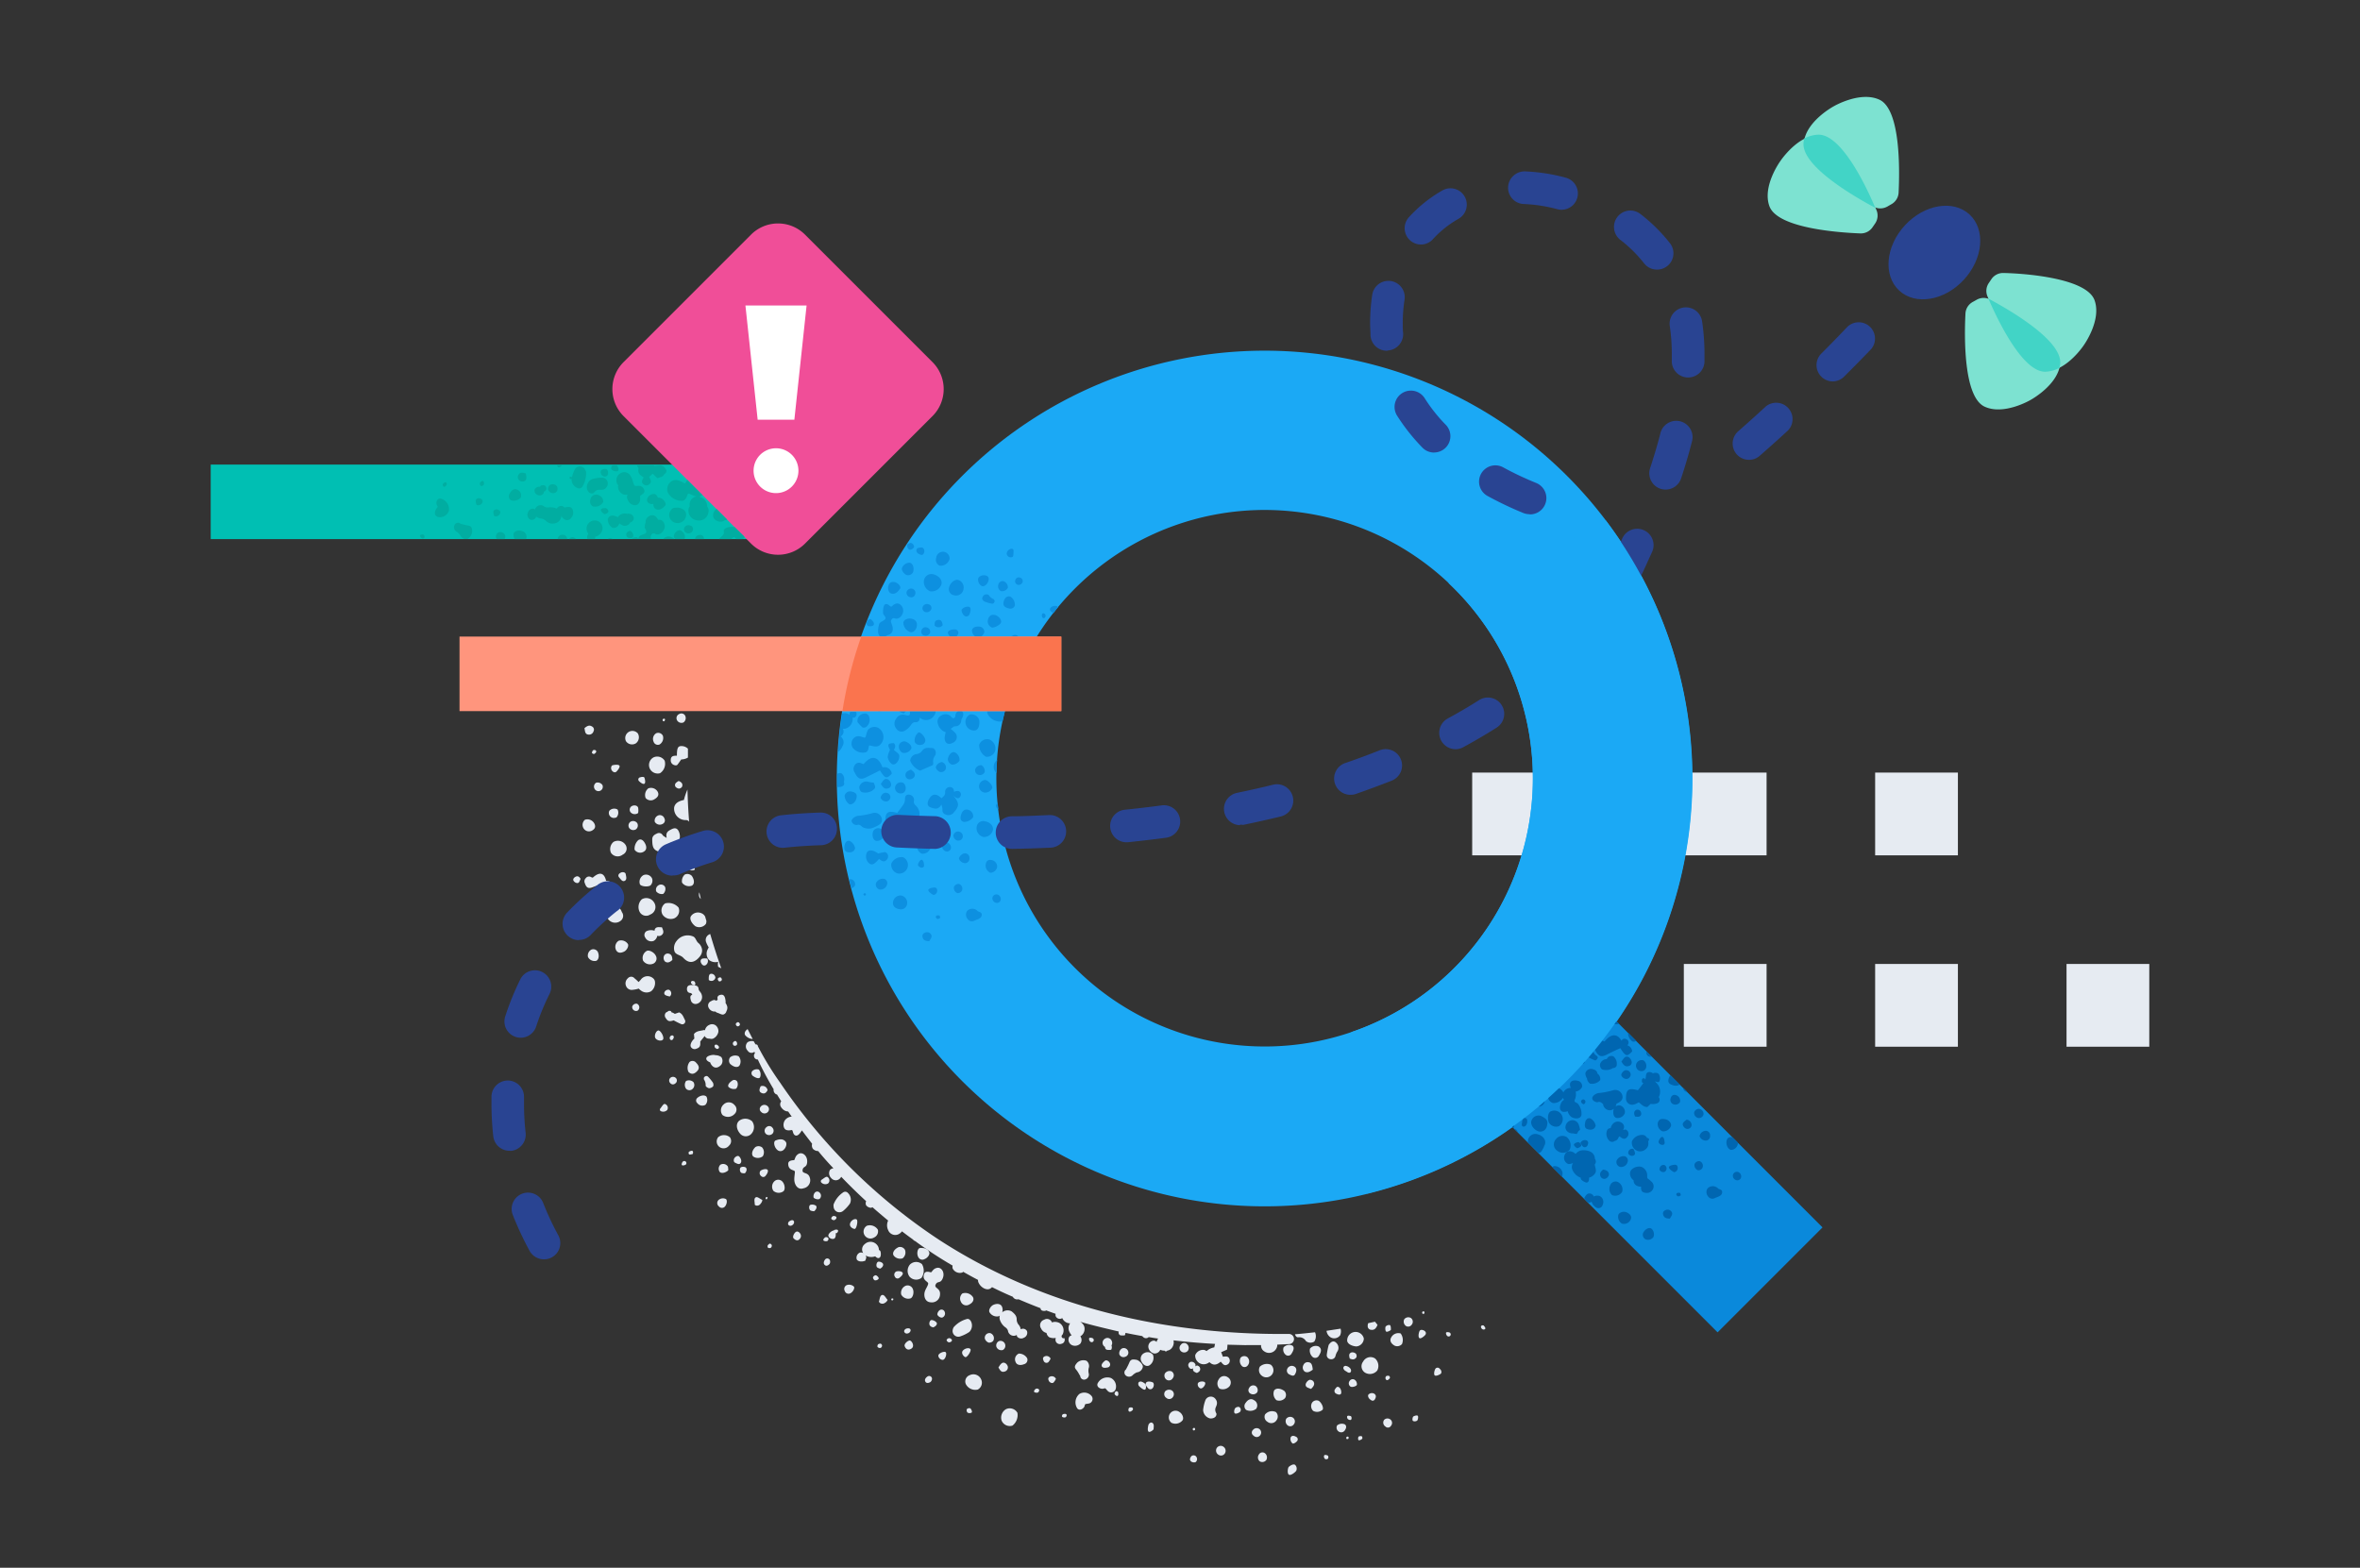 <svg xmlns="http://www.w3.org/2000/svg" width="560" height="372" fill="none"><rect width="100%" height="100%" fill="#333333" stroke="none"/><path fill="#E6EBF2" d="M207.415 293.637a1.59 1.59 0 0 0 .888-1.856 2.25 2.25 0 0 0-2.617-.92 1.633 1.633 0 0 0 .495 2.98c.422.098.866.025 1.234-.204M160.241 167.216c.286-.27.889-1.047.683-1.428-.207-.38-1.222-.111-1.587 0s-.523.635-.174 1.079.714.698 1.078.349M157.244 198.161a1.016 1.016 0 0 0-1.38-.365c-.587.254-1.095.603-1.095 1.364 0 2.253.412 2.76 2.617 3.173h.159a2.8 2.8 0 0 0-.873 0 .685.685 0 0 0-.475 1.015.804.804 0 0 0 .807.614.8.8 0 0 0 .351-.091 2.16 2.16 0 0 0 .65-.856.95.95 0 0 0 1.285.349 1.13 1.13 0 0 0 .481-1.392 1.1 1.1 0 0 0-.307-.433c-.539-.523-.349-1.015-.285-1.586 1.681.111 2.379-.634 2.093-2.062a4 4 0 0 0-.126-.412c-.349-.936-.905-1.158-1.793-.714s-1.427.777-1.158 2.078c-.476-.317-.793-.444-.951-.682M157.275 195.481a.919.919 0 0 0 .397-1.237 1.16 1.16 0 0 0-1.206-.825 1.32 1.32 0 0 0-1.101 1.05 1.3 1.3 0 0 0 .007.537q.141.237.362.403a1.374 1.374 0 0 0 1.541.072M298.955 324.28a1.67 1.67 0 0 0 .476 2.173 1.686 1.686 0 1 0 2.11-2.633 2.47 2.47 0 0 0-2.586.46M161.225 169.404a1.07 1.07 0 0 0-.647.666 1.06 1.06 0 0 0 .123.921 1.195 1.195 0 0 0 1.491.428 1.288 1.288 0 0 0 .397-1.586 1.013 1.013 0 0 0-1.364-.429M161.003 157.412c.286-.206.825-.952.666-1.205s-1.015-.302-1.38-.238c-.365.063-.587.618-.333 1.158q.047.16.164.277a.636.636 0 0 0 .883.008M171.678 262.103a1.84 1.84 0 0 0-.254 2.458 2.123 2.123 0 0 0 2.855-.206 1.45 1.45 0 0 0 .484-1.079 1.449 1.449 0 0 0-.484-1.078 1.8 1.8 0 0 0-.572-.452 1.76 1.76 0 0 0-1.425-.052 1.7 1.7 0 0 0-.604.409M175.342 243.431a.39.39 0 0 0 .227-.284.4.4 0 0 0-.1-.35.39.39 0 0 0-.282-.24.38.38 0 0 0-.353.113.393.393 0 0 0-.214.488q.031.094.103.162a.396.396 0 0 0 .619.111M167.538 223.51q.255.68.634 1.3a6 6 0 0 0-.317.619 2.2 2.2 0 0 0-.152 1.252c.074.423.27.815.564 1.127a2.43 2.43 0 0 0 2.142.413 2.9 2.9 0 0 0 0 1.189l.745.349c-.967-2.665-1.824-5.393-2.633-8.137a1.9 1.9 0 0 0-.428.222 1.44 1.44 0 0 0-.555 1.666M174.216 248.128a.56.56 0 0 0 .666-.27.76.76 0 0 0-.27-.809c-.222-.142-.571.143-.682.365s.016.635.286.714M174.676 258.326a1.585 1.585 0 0 0 .254-1.697.83.83 0 0 0-.914-.351.8.8 0 0 0-.307.161c-.746.507-1.079 1.062-.857 1.459a1.84 1.84 0 0 0 1.824.428M175.437 252.886a1.884 1.884 0 0 0-.174-2.253 1.92 1.92 0 0 0-1.999.238 1.27 1.27 0 0 0 0 1.586c.841.762 1.697.936 2.173.429M155.086 179.713a2.05 2.05 0 0 0-.936 2.57 2.077 2.077 0 0 0 2.459 1.19 2.67 2.67 0 0 0 1.11-2.967 2.077 2.077 0 0 0-2.633-.793M178.61 246.541c-.413-.777-.809-1.586-1.206-2.348-.603.381-.84.936-.603 1.412a2.483 2.483 0 0 0 1.809.936M180.497 257.756c-.285.618-.523 1.253.207 1.586.729.333 1.126-.08 1.427-.651a1.2 1.2 0 0 0-1.104-1.016 1.2 1.2 0 0 0-.53.081M170.647 231.964c-.286.111-.397.286-.27.587s.302.381.603.27a.418.418 0 0 0 .307-.397.4.4 0 0 0-.037-.174c-.111-.286-.286-.413-.603-.286M180.513 262.579a.9.9 0 0 0-.184.305.87.87 0 0 0 .061.695.9.9 0 0 0 .234.269 1.07 1.07 0 0 0 .793.355 1.07 1.07 0 0 0 .998-.688.955.955 0 0 0-.3-1.063 1.12 1.12 0 0 0-.828-.28 1.1 1.1 0 0 0-.774.407M181.703 269.019a1.144 1.144 0 0 0 1.586 0 1.046 1.046 0 0 0 0-1.428.934.934 0 0 0-1.396-.143 1.048 1.048 0 0 0-.19 1.571M178.483 254.171a.8.8 0 0 0-.138.669.81.81 0 0 0 .423.536c.746.508 1.396.603 1.586.254a1.83 1.83 0 0 0-.285-1.84 1.59 1.59 0 0 0-1.586.381M137.765 208.551c-.381-.714-.841-.698-1.222-.492-.38.206-.713.619-.38 1.031.333.413.809.524 1.062.397.254-.127.413-.682.54-.936M140.35 225.318a1.583 1.583 0 0 0-.825 1.776 1.76 1.76 0 0 0 1.936.905c.618-.254.793-1.254.38-2.158a1.237 1.237 0 0 0-1.491-.523M139.43 217.308c-.65-.254-1.221-.651-1.776 0a.95.95 0 0 0 0 1.316 1.26 1.26 0 0 0 .967.428c.793-.206.904-.872.809-1.744M156.276 244.511c-.619 0-1.142 1.333-.714 1.888s1.428.698 1.761.254c.333-.445-.413-1.999-1.047-2.142M152.025 232.503l-.492.524a10 10 0 0 0-.968-.889 1.02 1.02 0 0 0-.793-.372 1.04 1.04 0 0 0-.793.372 1.59 1.59 0 0 0-.412 1.856 1.43 1.43 0 0 0 1.586.873 6.8 6.8 0 0 0 1.412-.286q.239.256.523.46a2.17 2.17 0 0 0 2.411.175 2.52 2.52 0 0 0 .92-2.284 1.26 1.26 0 0 0-.476-.825 1.98 1.98 0 0 0-1.547-.451 1.98 1.98 0 0 0-1.371.847M159.068 255.758a.84.84 0 0 0-.281.634.86.86 0 0 0 .281.635.795.795 0 0 0 1.142.079.845.845 0 0 0 .238-1.222.95.95 0 0 0-1.38-.126M145.173 210.201c0-.841-.508-1.174-1.349-1.19-.46-1.967-1.586-2.205-3.172-.746a2 2 0 0 1-.397-.142.95.95 0 0 0-1.269.269 1.03 1.03 0 0 0-.206 1.19c.365 1.11.857 1.348 1.951.904l2.475-.952c.682 1.476.872 1.523 1.967.667M147.551 216.419a1.88 1.88 0 0 0-1.083-1.228 1.88 1.88 0 0 0-1.635.095 1.88 1.88 0 0 0-.935 1.344c-.043.281-.023.567.06.838.084.272.228.52.421.728a2.08 2.08 0 0 0 2.824.349 1.47 1.47 0 0 0 .642-.986 1.45 1.45 0 0 0-.294-1.14M149.011 224.034a1.901 1.901 0 0 0-2.236-.793 1.73 1.73 0 0 0-.619 2.141c.349.73 1.015.873 1.951.413.635-.317 1.126-1.269.904-1.761M151.136 238.167a1.015 1.015 0 0 0-1.11.65.923.923 0 0 0 .787 1.066.93.93 0 0 0 .482-.067.952.952 0 0 0-.159-1.649M154.706 164.186c.238-.111.222-.714.126-.872-.095-.159-.444-.397-.682-.27a.62.62 0 0 0-.253.714c.111.174.587.555.809.428M151.628 185.347c.254.254.936.841 1.285.619s.095-1.158 0-1.428-.682-.206-.968-.095a.52.52 0 0 0-.453.348.52.52 0 0 0 .136.556M150.93 176.351a1.808 1.808 0 0 0 .413-2.332 1.699 1.699 0 0 0-2.919.665c-.109.398-.069.821.111 1.191a1.73 1.73 0 0 0 2.395.476M147.282 207.077c-.539.27-.73.714-.349 1.142.381.429.745 1.095 1.332.778.587-.318.27-1.158.207-1.587-.064-.428-.698-.587-1.19-.333M145.569 199.78a2.21 2.21 0 0 0-.587 2.586 1.917 1.917 0 0 0 2.776.428 1.6 1.6 0 0 0 .867-.984 1.59 1.59 0 0 0-.169-1.3 2.16 2.16 0 0 0-2.887-.73M156.482 176.669a1.81 1.81 0 0 0 .809-2.094 1.24 1.24 0 0 0-1.586-.587 1.585 1.585 0 0 0-.619 1.999 1.066 1.066 0 0 0 1.396.682M157.672 171.038a.33.33 0 0 0 .079-.428c0-.095-.333-.111-.396 0a.294.294 0 0 0-.088.404.3.3 0 0 0 .08.082.28.28 0 0 0 .219.048.3.3 0 0 0 .106-.042zM153.199 189.359a1.588 1.588 0 0 0 2.046.318c.92-.524 1.189-1.111.809-1.825a1.84 1.84 0 0 0-2.205-.793 2.015 2.015 0 0 0-.65 2.3M146.283 183.078c.285-.27.92-1.063.698-1.396s-1.174-.206-1.587-.111c-.412.095-.507.825-.222 1.237s.794.619 1.111.27M140.461 178.651c0 .096.429.318.524.254.095-.063.587-.333.476-.682s-.635-.285-.714-.206a.95.95 0 0 0-.286.634M141.048 187.106a1.04 1.04 0 0 0 1.364.539 1.034 1.034 0 0 0 .54-1.364 1.36 1.36 0 0 0-1.491-.555 1.08 1.08 0 0 0-.413 1.38M146.584 161.917c.174-.096.174-.492.127-.714-.048-.222-.413-.46-.682-.317-.27.142-.127.65 0 .856a.56.56 0 0 0 .555.175M139.621 174.306c.265.037.534-.023.759-.168s.388-.368.462-.625a.826.826 0 0 0-.333-1.111c-.698-.46-1.237-.111-1.824.381.143.714.111 1.444.936 1.523M146.187 194.053a1.668 1.668 0 0 0 .349-1.967 1.58 1.58 0 0 0-1.951.301 1.191 1.191 0 0 0 1.587 1.587zM140.509 197.067c.682-.381.872-.904.555-1.587a1.86 1.86 0 0 0-2.268-.967 1.59 1.59 0 0 0-.301 2.078 1.488 1.488 0 0 0 2.014.476M157.719 261.944c-.317 0-.682.634-.983 1.031a.425.425 0 0 0 0 .65 1.33 1.33 0 0 0 1.586-.238.96.96 0 0 0 .066-.875.97.97 0 0 0-.669-.568M237.728 309.99c-.302-.603-1.111-.761-2.015-.365-.666.318-1.158 1.206-.936 1.713a2.02 2.02 0 0 0 2.173 1 1.3 1.3 0 0 0 .286-.159 1.8 1.8 0 0 0 0 .92 3.58 3.58 0 0 0 1.412 1.919c.238.184.42.431.523.714a1.4 1.4 0 0 0 .773 1.092 1.404 1.404 0 0 0 1.337-.061.66.66 0 0 0 .079.397 1.238 1.238 0 0 0 1.586.269 1.266 1.266 0 0 0 .746-1.586 1.1 1.1 0 0 0-.659-.521 1.08 1.08 0 0 0-.832.109 2.05 2.05 0 0 0-.413-.999 1.98 1.98 0 0 1-.539-1.396c0-.857-.603-1.38-1.19-1.856a1.988 1.988 0 0 0-2.094.095l-.158.143a1.88 1.88 0 0 0-.079-1.428M261.457 324.219c.238.476.984.333 1.317.269a.715.715 0 0 0 .619-.936c-.143-.507-.809-.951-1.19-.666-.381.286-.984.857-.746 1.333M271.561 321.045a1.45 1.45 0 0 0-.808.876 1.44 1.44 0 0 0 .126 1.186c.413.841 1.222 1.237 1.84.888a2.124 2.124 0 0 0 .873-2.506 1.59 1.59 0 0 0-2.031-.444M271.942 328.104c-.285.46.222 1.015.46 1.269a.7.7 0 0 0 .555.275.7.7 0 0 0 .556-.275c.349-.396.38-1.19 0-1.364-.381-.175-1.285-.349-1.571.095M263.805 318.191a1.09 1.09 0 0 0-.66-.658 1.072 1.072 0 0 0-.926.103 1.12 1.12 0 0 0-.592.991 1.13 1.13 0 0 0 .592.991.634.634 0 0 0 .428.667 3.7 3.7 0 0 0 1.015 0 1.11 1.11 0 0 0 .08-1.016 1.16 1.16 0 0 0 .063-1.078M230.034 309.515c.809-.397 1.158-1.111.841-1.714a2.18 2.18 0 0 0-1.101-.872 2.18 2.18 0 0 0-1.405-.016 1.59 1.59 0 0 0-.365 1.951 1.37 1.37 0 0 0 .859.814 1.37 1.37 0 0 0 1.171-.163M208.097 300.694c.225.168.486.282.762.333.666-.349.888-.968.555-1.301a1.32 1.32 0 0 0-.968-.349c-.46.079-.618.952-.349 1.317M219.359 298.775c.714-.254 1.317-1.062 1.142-1.586-.349-1.094-1.586-1.079-2.189-1.047-.602.032-.904 1.459-.333 2.284a1.043 1.043 0 0 0 1.38.349M320.67 320.918c-.713.27-.523.873-.396 1.444.618.285 1.174.333 1.586-.302a.92.92 0 0 0-.127-.856 1.217 1.217 0 0 0-1.063-.286M319.401 325.375c.27.174.492.396.841.349s.476-.556.206-.952a1.7 1.7 0 0 0-1.126-.666.5.5 0 0 0-.539.356.5.5 0 0 0-.016.231 1.11 1.11 0 0 0 .634.682M325.381 315.541c.841.111 1.174-.444 1.491-1.158-.222-.27-.412-.555-.618-.761l-1.587.349a1.5 1.5 0 0 0-.127.713.85.85 0 0 0 .241.605.83.83 0 0 0 .6.252M337.611 311.765c.079 0 .333 0 .381-.126.047-.127 0-.302 0-.381a.335.335 0 0 0-.46 0 .36.36 0 0 0 .079.507M321.828 319.491a1.933 1.933 0 0 0 1.793-1.872 1.999 1.999 0 0 0-3.95.365c-.079.825 1.047 1.427 2.157 1.507M328.918 326.549a.607.607 0 0 0 0 .841c.318.301.667-.143.825-.301.159-.159 0-.54-.079-.572a.813.813 0 0 0-.746.032M330.045 315.541c0-.349 0-1.031-.27-1.126a1.11 1.11 0 0 0-.968.349c-.142.206-.126 1.047.127 1.206.254.158 1.031-.27 1.111-.429M305.49 324.726a1.015 1.015 0 0 0 .492 1.428c.46.222.968.476 1.269 0 .492-.793.444-1.475 0-1.808a1.18 1.18 0 0 0-.969-.222 1.19 1.19 0 0 0-.792.602M304.587 319.698a1.59 1.59 0 0 0 .602 1.856.924.924 0 0 0 1.317-.428c.555-.841.603-1.491.174-1.825a1.808 1.808 0 0 0-2.093.397M296.401 329.356a.91.91 0 0 0-.14.743.901.901 0 0 0 .474.59 1.222 1.222 0 0 0 1.586-.317 1.19 1.19 0 0 0-.397-1.507 1.1 1.1 0 0 0-.868-.085 1.09 1.09 0 0 0-.655.576M315.69 317.303a1.727 1.727 0 0 0 2.3-.445 2.26 2.26 0 0 0 .111-1.586l-3.331.508a2.12 2.12 0 0 0 .92 1.523M311.534 322.045a1 1 0 0 0 1.459-.429c.635-.983.603-1.665-.111-2.125a1.79 1.79 0 0 0-2.03.507 2.03 2.03 0 0 0 .682 2.047M170.266 237.009a.43.43 0 0 1 0 .269q-.2.077-.38.191c-.175-.238-.54-.286-1.158.095a1.106 1.106 0 0 0-.555 1.586 1.58 1.58 0 0 0 1.586.872c.12.133.273.232.444.286.587.174 1.158.603 1.586.365a1.06 1.06 0 0 0 .587-.746c.18-.306.253-.663.206-1.015a2.6 2.6 0 0 0-.412-.904 2.7 2.7 0 0 0 0-.508c-.079-.634-.222-1.586-1.095-1.459-.872.127-.872.682-.809.968M160.622 179.318c-.714 0-1.459 0-1.459 1.031a1.14 1.14 0 0 0 .825 1.189.82.82 0 0 0 .682 0c.349-.396.634-.856.983-1.332a3.3 3.3 0 0 0 1.586-.444v-2.11a2.2 2.2 0 0 0-1.427-.618c-.952-.048-1.19.428-1.19 2.284M163.192 205.998a1.33 1.33 0 0 0 1.586.412l.095-.111c-.127-.666-.254-1.332-.365-1.998a1.58 1.58 0 0 0-1.015 0 1.14 1.14 0 0 0-.529.781 1.15 1.15 0 0 0 .228.916M161.13 187.122a.93.93 0 0 0 .729-.475c.222-.667-.158-1.079-.824-1.333-.476.302-1.063.587-.794 1.301a1.21 1.21 0 0 0 .889.507M166.38 228.537c.206.365.492.714 1.015.508a1.174 1.174 0 0 0 .444-1.586 3.5 3.5 0 0 0-1.158 0c-.476.174-.539.65-.301 1.078M165.952 211.74a1.39 1.39 0 0 0 .349 1.586c-.111-.571-.254-1.078-.349-1.586M165 219.781a1.982 1.982 0 0 0 2.49-.539 1.6 1.6 0 0 0 .127-.746c-.095-.333-.206-.65-.285-.983a1.72 1.72 0 0 0-.952-.841 2.012 2.012 0 0 0-2.363.635c-.524.634.063 1.776.983 2.474M162.288 189.818c-.968.222-2.078.587-2.316 1.761a2.71 2.71 0 0 0 1.6 2.783c.35.154.729.233 1.112.231a.926.926 0 0 1 .841.396 136 136 0 0 1-.397-7.645 14.5 14.5 0 0 0-.84 2.474M170.393 248.841a.4.4 0 0 0 .132-.102.39.39 0 0 0 .011-.469c-.143-.174-.444-.507-.793-.365s-.143.683 0 .762c.142.079.365.349.65.174M169.758 231.965a1 1 0 0 0-.904-.904c-.555 0-.713.333-.666 1.475a.967.967 0 0 0 1.57-.571M167.221 245.812q.03.123.111.222a1.07 1.07 0 0 0 .856.412c.302 0 .603.159 1.031 0a2.25 2.25 0 0 0 1.238-1.586 1.72 1.72 0 0 0-.683-1.586 1.46 1.46 0 0 0-1.475-.079 1.73 1.73 0 0 0-1.015 1.269.64.64 0 0 0-.46 0c-.73.174-1.586.158-2.157.904l.095 1.078c-.745.666-1.11 1.586-.777 2.046a1 1 0 0 0 1.189.381c.873-.285 1.063-.618.984-1.713.428-.571.745-.92 1.063-1.348M165.412 254.171c.587-.571.524-1.253-.19-1.951a1.1 1.1 0 0 0-.741-.465 1.1 1.1 0 0 0-.845.227 2.32 2.32 0 0 0-.286 2.348c.651.666 1.349.602 2.062-.159M198.485 288.909c0-.318-.587-.413-.762-.365a.73.73 0 0 0-.475.571c0 .254.428.412.634.412s.635-.317.603-.618M164.096 232.837a.38.38 0 0 0 0 .587c.142.158.555.523.793.317s0-.666 0-.746-.508-.38-.793-.158"/><path fill="#E6EBF2" d="M163.763 235.612c.27 0 .666.397.381.492s-.445.444-.222 1.174a1.12 1.12 0 0 0 .493.77 1.13 1.13 0 0 0 .902.15 1.663 1.663 0 0 0 1.238-1.983c-.191-.904-.73-.952-.793-1.586s-.429-.746-1.063-.841c-.635-.095-1.586-.174-1.682.714s.476 1.11.746 1.11M164.175 210.154c.635-.364.651-1.316 0-2.3a1.45 1.45 0 0 0-1.681-.333 2.08 2.08 0 0 0-.65 1.92 2.015 2.015 0 0 0 2.331.713M161.019 215.356a3.18 3.18 0 0 0-3.173-.999 2.03 2.03 0 0 0-.634 2.665 2.36 2.36 0 0 0 2.775.888 1.983 1.983 0 0 0 1.032-2.554M151.422 192.911a3.5 3.5 0 0 0 0-1.253c-.174-.587-1.031-.698-1.586-.333a.985.985 0 0 0-.222 1.396 1.314 1.314 0 0 0 1.808.19M157.656 235.454c-.143.539.159.777 1.269.999a.952.952 0 0 0-.159-1.586.995.995 0 0 0-1.11.587M149.296 196.464a1.194 1.194 0 0 0 1.587.333 1.14 1.14 0 0 0 .317-1.491 1.21 1.21 0 0 0-1.586-.317 1.093 1.093 0 0 0-.318 1.475M158.735 226.302a.97.97 0 0 0-1.073.35 1 1 0 0 0-.165.364 1.27 1.27 0 0 0 .27 1.11c.619.492 1.237.175 1.777-.349-.016-.571-.096-1.285-.809-1.475M157.069 221.812c.571-.491.286-1.11 0-1.776-.698 0-1.427-.238-1.729.587a.6.6 0 0 0 0 .238 2.53 2.53 0 0 0-1.967.111 1.07 1.07 0 0 0-.447.689 1.07 1.07 0 0 0 .178.802 1.59 1.59 0 0 0 2.014.793 1.76 1.76 0 0 0 .857-1.222 1.01 1.01 0 0 0 1.094-.222M162.161 227.301c1.586 1.713 2.982.825 3.934-.381.322-.4.5-.897.507-1.411a2.37 2.37 0 0 0-.904-1.761c-.587-.539-.603-1.348-1.348-1.586a3.27 3.27 0 0 0-2.083-.083 3.27 3.27 0 0 0-1.708 1.193c-.286.337-.482.74-.57 1.173-.089.432-.068.88.062 1.302.301.856 1.475.824 2.11 1.554M152.77 202.079c.667-.381.762-1.11.254-2.015-.507-.904-1.094-1.031-1.586-.697a2.78 2.78 0 0 0-.857 2.252 1.587 1.587 0 0 0 2.189.46M157.354 212.12a1.58 1.58 0 0 0 .492-1.587 1.09 1.09 0 0 0-.684-.6 1.094 1.094 0 0 0-.902.124 1.22 1.22 0 0 0-.539 1.476 1.73 1.73 0 0 0 1.633.587M153.5 225.619a1.92 1.92 0 0 0-.904 2.331 1.95 1.95 0 0 0 2.538.651 1.37 1.37 0 0 0 .616-.832 1.34 1.34 0 0 0-.156-1.024c-.365-.761-1.507-1.364-2.094-1.126M151.85 209.836c.27.508 1.856.682 2.491.27a1.59 1.59 0 0 0 .38-1.682 1.584 1.584 0 0 0-2.014-.777 1.81 1.81 0 0 0-.857 2.189M154.293 217.005a1.906 1.906 0 0 0 1.156-1.233 1.92 1.92 0 0 0-.268-1.669 2.14 2.14 0 0 0-2.886-.714c-.4.383-.664.886-.752 1.433a2.55 2.55 0 0 0 .26 1.596 1.74 1.74 0 0 0 1.117.837 1.75 1.75 0 0 0 1.373-.25M271.181 324.329c.079-.555-.904-1.586-1.586-1.681s-1.253-.191-1.587.602c-.333.794-.539 1.127-.824 1.698a.91.91 0 0 0-.371.737.92.92 0 0 0 .371.738 1.187 1.187 0 0 0 1.586-.111 3.3 3.3 0 0 1 .983-.666 1.59 1.59 0 0 0 1.428-1.317M283.109 324.677v.08c-.159.634.428.84.888 1.031.635-.27.984-.698.698-1.333-.095-.222-.539-.491-.729-.428l-.365.19a.9.9 0 0 0 .095-.317.96.96 0 0 0-.489-.65.96.96 0 0 0-.812-.048.93.93 0 0 0-.312.31.9.9 0 0 0-.132.42 1.13 1.13 0 0 0 .524.856.73.73 0 0 0 .634-.111M278.287 331.531a1.086 1.086 0 0 0 .1-1.261 1.1 1.1 0 0 0-.307-.325 1.32 1.32 0 0 0-1.586.174 1.1 1.1 0 0 0-.22.854 1.08 1.08 0 0 0 .49.732 1.02 1.02 0 0 0 1.209.121q.189-.114.314-.295M281.602 318.888a.952.952 0 0 0-1.396.206 1.1 1.1 0 0 0-.248.373 1.06 1.06 0 0 0 .053.873q.108.201.29.341a1.126 1.126 0 0 0 1.586-.191 1.206 1.206 0 0 0-.285-1.602M279.905 335.068a1.6 1.6 0 0 0-2.237.301 1.6 1.6 0 0 0 .302 2.237 2.16 2.16 0 0 0 2.617-.571c.38-.492.016-1.523-.682-1.967M276.843 327.406a1.047 1.047 0 0 0 1.46-.413 1.07 1.07 0 0 0 .206-.861 1.085 1.085 0 0 0-.508-.725 1.32 1.32 0 0 0-1.586.508 1.173 1.173 0 0 0 .428 1.491M272.545 338.019c-.143.412-.333 1.443 0 1.697s1.174-.444 1.19-.603c0-.475.19-1.094-.238-1.443-.429-.349-.873.143-.952.349"/><path fill="#E6EBF2" d="M276.954 320.491a1.68 1.68 0 0 0 1.142-.682 2.17 2.17 0 0 0 .365-1.761q4.917.571 9.866.841c-.079.269-.127.539-.19.825a3.77 3.77 0 0 0-1.824.872l-.444-.238a1.995 1.995 0 0 0-2.253 1.19 2.034 2.034 0 0 0 1.777 2.173 2.13 2.13 0 0 0 1.586-.492l.222.19c.904.714 1.697.334 2.459-.301.46.428.761 1.126 1.586.682a1.034 1.034 0 0 0 .523-1.221c-.238-.873-.967-.714-1.586-.635-.143-.38-.269-.729-.412-1.078l1.38-.603q.11-.582.111-1.174l3.854.095h.159q.238.035.476 0h3.489a1.584 1.584 0 0 0 .762 1.491 1.957 1.957 0 0 0 2.325-.05c.22-.17.4-.386.53-.632.166-.277.243-.598.222-.92l2.728-.127a1.206 1.206 0 1 0 0-2.411c-29.265.286-58.388-6.345-83.069-22.397a136 136 0 0 1-37.625-37.228 71.6 71.6 0 0 1-5.266-8.613.49.49 0 0 0-.178-.365.48.48 0 0 0-.393-.095l-.429-.746a1.93 1.93 0 0 0-1.427.206 1.39 1.39 0 0 0-.438 1.016 1.4 1.4 0 0 0 .438 1.015 1.05 1.05 0 0 0 .734.497 1.05 1.05 0 0 0 .852-.244l.143.334a.91.91 0 0 0-.127 1.062.81.81 0 0 0 .793.429 72 72 0 0 0 3.759 7.058 1.2 1.2 0 0 0 .037.527c.053.17.143.326.265.457a.97.97 0 0 0 .507.285c.317.524.651 1.063.984 1.586-.397.635-.318 1.206.364 1.872.344.34.802.539 1.285.555.286.397.555.825.857 1.222-.466.016-.913.19-1.269.491-.984.778-.841 2.411 0 2.681s1.269-.174 1.427.127.191 1.063.794 1.19c.602.127 1.094-.667 1.459-1.222a209 209 0 0 0 2.427 3.173 1.43 1.43 0 0 0 .174 1.189 1.72 1.72 0 0 0 1.253.54c.159.174.302.364.46.555a66 66 0 0 0 3.173 3.537 1.38 1.38 0 0 0-.809.365 1.584 1.584 0 0 0 .285 1.967 1.39 1.39 0 0 0 1.071.509 1.38 1.38 0 0 0 1.071-.509q.133-.143.222-.317a128 128 0 0 0 5.916 5.789 1.15 1.15 0 0 0 0 .984 1.58 1.58 0 0 0 1.158.587.8.8 0 0 0 .333-.143 183 183 0 0 0 3.728 3.172 2.62 2.62 0 0 0 0 2.253 1.807 1.807 0 0 0 2.332 1.046c.379-.157.707-.415.951-.745a101 101 0 0 0 2.618 1.951c.132.166.308.292.507.365a100 100 0 0 0 8.899 5.821 1.2 1.2 0 0 0 0 .666 1.9 1.9 0 0 0 2.3.968.5.5 0 0 0 .19-.174 112 112 0 0 0 3.537 1.935c-.02.217.018.436.111.634.508 1.126 1.793 1.856 2.649 1.491.212-.097.401-.238.556-.412a82 82 0 0 0 4.933 2.284 1.17 1.17 0 0 0 1.348.587c1.729.745 3.474 1.459 5.234 2.125 0 .603.651.714 1.238.619v-.127l2.331.841a1.5 1.5 0 0 0 0 .507 1.07 1.07 0 0 0 .571.596q.198.084.412.087.215.001.413-.08l.191-.095c.144.347.382.647.688.865.305.219.666.348 1.041.372h.142a1.88 1.88 0 0 0-.142 2.078c.126.285.297.548.507.777a.91.91 0 0 0-.634.444 1.427 1.427 0 0 0 .745 1.904 1.81 1.81 0 0 0 1.935-.381 1.44 1.44 0 0 0 0-1.729 2.046 2.046 0 0 0 .905-2.411 2.26 2.26 0 0 0-.936-1.047c3.029.889 6.091 1.587 9.168 2.316a.66.66 0 0 0 .159.764.64.64 0 0 0 .238.14 3.7 3.7 0 0 0 1.015 0c.095-.181.149-.382.158-.587q1.999.412 3.998.762.092.136.222.238a.936.936 0 0 0 1.3 0c.746.127 1.491.254 2.237.349q-.248.377-.381.809a.88.88 0 0 0-.698-.318 1.414 1.414 0 0 0-1.237 1.587 1.8 1.8 0 0 0 1.317 1.459 1.46 1.46 0 0 0 1.506-.872c.323.148.676.219 1.031.206a.35.35 0 0 0 .603 0M294.006 333.846a1.05 1.05 0 0 0-.92.301c-.174.222-.365.968-.095 1.206s.983-.111 1.221-.302a.76.76 0 0 0 .063-.978.76.76 0 0 0-.269-.227M288.724 343.586a1.173 1.173 0 0 0 .365 1.586 1.09 1.09 0 0 0 .872.186 1.08 1.08 0 0 0 .714-.535 1.155 1.155 0 0 0-.333-1.507 1.1 1.1 0 0 0-.868-.222 1.1 1.1 0 0 0-.75.492M291.294 326.773a1.45 1.45 0 0 0-1.165-.209 1.44 1.44 0 0 0-.929.732 1.714 1.714 0 0 0 .174 2.205 2.11 2.11 0 0 0 2.332-.508 1.45 1.45 0 0 0 .32-1.208 1.46 1.46 0 0 0-.732-1.012M283.045 338.986a.364.364 0 0 0 .127.428c.08 0 .333 0 .381-.127s0-.301 0-.381a.34.34 0 0 0-.273-.08.34.34 0 0 0-.235.16M159.639 246.653c.127-.174.38-.539.143-.84-.238-.302-.698 0-.746.127a.6.6 0 0 0 0 .729.39.39 0 0 0 .305.131.39.39 0 0 0 .298-.147M288.724 332.53a1.6 1.6 0 0 0-.27-.523 1.383 1.383 0 0 0-2.474.38 8.8 8.8 0 0 0-.492 2.237 2.159 2.159 0 0 0 1.586 1.935c.492.095 1.587-.079 1.587-1.094-.825-1.476.365-1.682.063-2.935M282.807 345.442a1.2 1.2 0 0 0-.444.904c.159.698 1.047.745 1.38.571a.954.954 0 0 0-.079-1.46.87.87 0 0 0-.857-.015M285.933 328.04c-.27-.381-1.587-.302-1.714.285a1.016 1.016 0 0 0 .651 1.127c.571.111 1.348-1.031 1.063-1.412M249.069 326.692c-.444.254-.349.619-.191.968.159.349.746.714 1.127.381q.339-.389.555-.857a1.08 1.08 0 0 0-1.491-.492M252.242 335.559a.56.56 0 0 0-.238.571c.095.19.491.238.713.206s.476-.365.365-.651c-.111-.285-.603-.19-.84-.126M257.825 322.901a2.14 2.14 0 0 0-2.221.444c-.396.476-.825.968-.301 1.587.523.618.682 1.046 1.031 1.586a.895.895 0 0 0 .805.846.9.9 0 0 0 .416-.053 1.187 1.187 0 0 0 .777-1.459 2.8 2.8 0 0 1 0-1.19c.108-.31.117-.646.027-.961a1.6 1.6 0 0 0-.534-.8M267.913 334.067c-.127.112-.27.683 0 .857.27.175.666-.159.825-.301.158-.143.127-.46 0-.571a.82.82 0 0 0-.825.015"/><path fill="#E6EBF2" d="M252.559 317.508a.46.46 0 0 1-.46-.793 2.06 2.06 0 0 0-.682-2.776 2.29 2.29 0 0 0-1.84-.143v-.095a1.254 1.254 0 0 0-1.793-.555 1.366 1.366 0 0 0-.971 1.482c.027.214.104.418.226.596a1.83 1.83 0 0 0 1.285 1.063c.07.4.292.757.618.999.496.228 1.053.29 1.586.175a1.3 1.3 0 0 0 0 .84 1.033 1.033 0 0 0 1.301.571.96.96 0 0 0 .705-.5.96.96 0 0 0 .025-.864M296.1 323.965a1.44 1.44 0 0 0-.127-1.935 1.19 1.19 0 0 0-1.586.127 1.7 1.7 0 0 0 .412 2.078.954.954 0 0 0 1.301-.27M245.896 329.515c-.19 0-.618.476-.523.714.095.237.698.285.872.206a.64.64 0 0 0 .334-.666.62.62 0 0 0-.683-.254M249.291 322.378a1.071 1.071 0 0 0-1.061-.617 1.1 1.1 0 0 0-.414.125c-.444.254-.349.619-.191.968a.718.718 0 0 0 1.127.381c.226-.254.408-.543.539-.857M263.599 326.977a2.59 2.59 0 0 0-3.173 1.349c-.269.856.793 1.348 1.412 1.173.619-.174.444 0 .92.444a1.12 1.12 0 0 0 1.032.446 1.13 1.13 0 0 0 .903-.668 2.22 2.22 0 0 0-1.094-2.744M264.804 330.135a.731.731 0 0 0-.333.619c0 .159.428.587.698.476s.206-.635.159-.857a.45.45 0 0 0-.524-.238M267.675 320.569a1.08 1.08 0 0 0-.981-.691 1.1 1.1 0 0 0-.415.073 1.299 1.299 0 0 0-.666 1.427 1.05 1.05 0 0 0 .587.581 1.05 1.05 0 0 0 .825-.025 1.02 1.02 0 0 0 .629-.537 1.01 1.01 0 0 0 .021-.828M258.459 317.524c-.158.222.111.746.27.841a.495.495 0 0 0 .744-.629.5.5 0 0 0-.125-.148c-.143-.127-.762-.27-.889-.064M256.144 330.753a2.616 2.616 0 0 0-.508 3.458c.587.666 1.586 0 1.729-.603s.206-.397.856-.555a1.114 1.114 0 0 0 1.032-1.214 1.1 1.1 0 0 0-.207-.547 2.254 2.254 0 0 0-2.902-.539M319.48 341.047a.36.36 0 0 0-.021.234.36.36 0 0 0 .132.195c.096 0 .349 0 .381-.127s.079-.302 0-.381a.32.32 0 0 0-.265-.08.3.3 0 0 0-.131.054.3.3 0 0 0-.096.105M328.459 336.892a1.093 1.093 0 0 0 .269 1.586.834.834 0 0 0 1.085.117c.11-.075.2-.175.263-.291a1.03 1.03 0 0 0 .098-1.196 1 1 0 0 0-.288-.311 1.12 1.12 0 0 0-1.427.095M323.462 323.076a1.793 1.793 0 0 0 .397 2.601 2.255 2.255 0 0 0 2.95-.476 2.367 2.367 0 0 0-.523-2.855 1.97 1.97 0 0 0-2.304.102c-.215.17-.392.384-.52.628M322.383 340.89c-.127.095-.19.729 0 .84.191.111.667-.142.825-.301.159-.159 0-.539 0-.571a.83.83 0 0 0-.825.032M324.715 330.912c-.222.317 0 .952.587 1.285a.586.586 0 0 0 .952-.191c.254-.428.365-.888-.111-1.269a1.15 1.15 0 0 0-1.428.175M320.242 327.693a.919.919 0 0 0 .143 1.269c.317.333 1.475 0 1.586-.365a1.244 1.244 0 0 0-.349-1.047.856.856 0 0 0-1.38.143M319.671 336.051a.71.71 0 0 0 .222.73c.206.111.635.317.761 0a.735.735 0 0 0-.095-.746c-.111-.047-.761-.222-.888.016M343.163 316.177c-.159.222.111.745.269.84a.495.495 0 0 0 .744-.629.5.5 0 0 0-.125-.148c-.143-.127-.73-.206-.888-.063M319.084 337.969a1.748 1.748 0 0 0-1.808.27 1.113 1.113 0 0 0 .428 1.475 1.03 1.03 0 0 0 1.475-.428c.349-.524.334-1.047-.095-1.317M297.528 332.227c-.635-.444-1.364-.206-1.935.635a1.18 1.18 0 0 0-.302.86 1.2 1.2 0 0 0 .397.821 2.28 2.28 0 0 0 2.379-.238 1.394 1.394 0 0 0-.539-2.078M352.077 314.542a.54.54 0 0 0-.619.095c-.111.159 0 .524.207.698.206.175.555.222.745 0s-.238-.666-.333-.793M340.498 325.011c-.159.317-.333 1.222 0 1.38.333.159 1.063-.174 1.348-.396s.254-.809-.206-1.19a.637.637 0 0 0-.961-.106.64.64 0 0 0-.181.312M334.804 312.75a1.22 1.22 0 0 0-1.587.285 1.27 1.27 0 0 0 .381 1.587 1 1 0 0 0 1.38-.286 1.1 1.1 0 0 0 .119-1.253 1.1 1.1 0 0 0-.293-.333M337.897 315.717c-.429-.206-.905-.27-1.095.206s-.317 1.333 0 1.586 1.126-.428 1.38-.729c.254-.302.27-.746-.285-1.063M335.295 336.195c-.127.254-.222.809 0 .984a1 1 0 0 0 .984-.096c.174-.158.349-.983.111-1.158s-1 .096-1.095.27M332.36 316.413a1.91 1.91 0 0 0-2.204.873c-.46.729-.191 1.443.729 1.998a1.49 1.49 0 0 0 1.793-.364 2.57 2.57 0 0 0-.318-2.507M304.761 330.055c-.952-.682-1.999-.729-2.427-.111a2.046 2.046 0 0 0 .555 2.3 1.85 1.85 0 0 0 2.046-.507 1.35 1.35 0 0 0-.174-1.682M307.013 337.97c.095-.116.164-.251.204-.396a1.08 1.08 0 0 0-.121-.865 1.1 1.1 0 0 0-.305-.325 1.206 1.206 0 0 0-1.586.27 1.27 1.27 0 0 0 .364 1.586 1.02 1.02 0 0 0 .78.174 1.016 1.016 0 0 0 .664-.444M305.808 348.075c-.223.222-.413 1.491 0 1.824.412.333 1.491-.508 1.76-.889a1.22 1.22 0 0 0-.254-1.411c-.396-.318-1.142.158-1.506.476M298.907 339.145a1.1 1.1 0 0 0-.827-.264 1.09 1.09 0 0 0-.759.422.837.837 0 0 0-.152 1.076.86.86 0 0 0 .279.273 1.02 1.02 0 0 0 .816.335 1.02 1.02 0 0 0 .77-.431 1.04 1.04 0 0 0-.127-1.411M307.584 340.952c-.428-.237-.888-.396-1.269 0a1.32 1.32 0 0 0 .444 1.587c.349 0 .714-.254.984-.54a.652.652 0 0 0-.159-1.047M300.176 335.64a1.367 1.367 0 0 0 .572 1.729 1.45 1.45 0 0 0 1.148.302 1.46 1.46 0 0 0 .993-.651 1.476 1.476 0 0 0-.127-1.951 2.14 2.14 0 0 0-2.586.571M298.702 345.157a1.203 1.203 0 0 0 .206 1.586 1.174 1.174 0 0 0 1.586-.333 1.27 1.27 0 0 0-.349-1.586.966.966 0 0 0-1.443.333M312.93 332.402a1.28 1.28 0 0 0-1.586.428 1.586 1.586 0 0 0 .253 1.951 1.94 1.94 0 0 0 2.253-.285c.254-.46-.206-1.602-.92-2.094M314.199 345.379a.74.74 0 0 0 .238.824.66.66 0 0 0 .682-.095.7.7 0 0 0 0-.682c-.207-.127-.762-.333-.92-.047M317.276 320.791a1.59 1.59 0 0 0-.127-2.078c-.539-.618-1.205-.571-1.872.428a19 19 0 0 0-.444 2.285.97.97 0 0 0 .219.75.95.95 0 0 0 .701.344 1.013 1.013 0 0 0 1.158-.841 3.6 3.6 0 0 1 .365-.888M318.132 330.801c.27-.222.127-1.253-.349-1.586s-.698 0-.936.349a.72.72 0 0 0-.175.651.71.71 0 0 0 .445.507c.349.174.746.301 1.015.079M311.502 325.012c-.111-1.269-.365-1.713-1.063-1.777a1.064 1.064 0 0 0-1.142.651 1.219 1.219 0 0 0 .317 1.586c.746.38 1.317-.08 1.888-.46M309.884 318.221a1.695 1.695 0 0 0 1.983.111 2.33 2.33 0 0 0 .174-2.204c-1.586.174-3.172.349-4.758.476.111.396.38.745.745.713.365-.052.736.006 1.067.168.331.161.606.417.789.736M311.645 327.771a1.063 1.063 0 0 0-.936-.349 1.67 1.67 0 0 0-.872.967c-.159.841.618.905 1.253 1.19.587-.571 1.015-1.126.555-1.808M270.435 327.851c-.507.174-.333.824-.19.999.143.174 1.063 1.031 1.443.888s.238-1.253.096-1.348c-.143-.095-.825-.714-1.349-.539M184.034 270.62c-.571.238-.365 1.586.429 2.253a1.08 1.08 0 0 0 1.443 0c.587-.476.904-1.46.555-1.92-.666-.92-1.808-.587-2.427-.333M183.828 280.232a1.779 1.779 0 0 0-.317 2.332 1.915 1.915 0 0 0 2.379.111c.476-.397.365-1.586-.174-2.221a1.32 1.32 0 0 0-1.888-.222M182.083 277.536c-.396-.285-1.253 0-1.586.238a.85.85 0 0 0-.236.668.86.86 0 0 0 .347.617.683.683 0 0 0 1.11-.143c.27-.285.73-1.078.365-1.38M188.333 289.702c-.286-.396-.904 0-1.079.127s-.412.571-.127.873a.68.68 0 0 0 .873 0c.19-.048.618-.587.333-1M182.226 295.413a.64.64 0 0 0 0 .65.71.71 0 0 0 .714 0c.127-.127.397-.555 0-.857-.396-.301-.492.112-.714.207M181.703 284.119a.76.76 0 0 0 0 .412.42.42 0 0 0 .301 0c0-.126.206-.301.111-.428s-.269.016-.412.016M193.282 283.088a1.34 1.34 0 0 0-.222 1.063c.127.285 1.11.618 1.459.285a1 1 0 0 0 0-1.412.764.764 0 0 0-.978-.184.76.76 0 0 0-.259.248M196.47 280.835a.96.96 0 0 0 .331-.839.97.97 0 0 0-.505-.747c-.302-.111-.857.381-1.269.65a.45.45 0 0 0-.237.275.45.45 0 0 0 .047.36 1.316 1.316 0 0 0 1.633.301M189.015 292.241c-.476.111-1.062 1.205-.713 1.586.349.38 1.031.856 1.586 0 .555-.857-.397-1.761-.873-1.586M195.852 298.791c-.206.222-.635.904-.159 1.364s1.015-.079 1.174-.269a1.05 1.05 0 0 0 0-.968.668.668 0 0 0-1.015-.127M196.248 294.493c.175 0 .429-.412.318-.666-.112-.254-.492-.317-.683-.254-.19.063-.602.476-.507.714s.698.285.872.206M198.009 291.844a.24.24 0 0 0-.127.127c-.492 0-1.586.872-1.269 1.427a1.08 1.08 0 0 0 1.316.524c.349-.175.445-.809.365-1.301h.175c.127 0 .491-.381.38-.666s-.634-.175-.84-.111M179.276 284.151c-.476.349-.127 1.221-.191 1.729l.302.174a1.019 1.019 0 0 0 1.126-.476c.224-.238.359-.546.381-.872-.524-.159-1.174-.889-1.618-.555M192.299 285.894c-.397.143-.381 1.047 0 1.333.283.128.593.188.904.174.603-.523.714-1.158.317-1.364a1.6 1.6 0 0 0-1.221-.143M192.187 279.55c-.38-1.586-1.871-.873-1.744-1.904.126-1.031 1.015-.476 1.094-1.951s-1.142-2.411-2.046-1.903c-.904.507-.841 1.443-1.079 1.491-.238.047-1.348 0-1.38.841 0 1.744 1.586 1.395 1.586 1.919 0 .523-.237 1.586-.095 2.332.206 1.11 1 1.998 2.142 1.586a1.92 1.92 0 0 0 1.522-2.411M165.476 260.515a.808.808 0 0 0 0 1.253 1.474 1.474 0 0 0 1.903.397 1.71 1.71 0 0 0 .254-1.951c-.46-.476-1.459-.317-2.157.301M180.989 274.379a1.779 1.779 0 0 0-.143-2.11 1.4 1.4 0 0 0-1.586-.095c-.793.73-1.031 1.745-.524 2.252a1.934 1.934 0 0 0 2.253-.047M162.795 256.502a1.59 1.59 0 0 0 0 1.841 1.08 1.08 0 0 0 1.226.256c.137-.059.259-.147.36-.256a1.24 1.24 0 0 0 .159-1.587 1.58 1.58 0 0 0-1.745-.254M171.154 250.824a2.5 2.5 0 0 0-1.411-.444c-.587-.206-1.904.111-2.11.619-.206.507.349.888.888 1.094.099.317.273.605.508.841.618.602 1.364.507 2.109-.27a1.585 1.585 0 0 0 .016-1.84M163.493 273.284a.52.52 0 0 0 0 .603c.143.158.523 0 .73 0s.333-.508.142-.746c-.19-.238-.698.064-.872.143M162.557 242.083c-.364-.666-.555-1.507-1.411-1.856l-1.016.349a2.9 2.9 0 0 0-.84-.396.3.3 0 0 0 0-.111c-.127-.302-.635-.222-.73-.143l-.206.175a.76.76 0 0 0-.381.222.996.996 0 0 0 0 1.253c.492.777.857.872 1.888.539q.902.513 1.856.92a.713.713 0 0 0 .84-.952M241.757 321.188a1.49 1.49 0 0 0-.816.853 1.47 1.47 0 0 0 .07 1.178c.238.65 1.063.856 1.967.491a1.06 1.06 0 0 0 .826-.992 1.1 1.1 0 0 0-.08-.451 2.29 2.29 0 0 0-1.967-1.079M168.077 255.552c-.317-.349-.666-.286-1.031.095 0 .143-.079.397 0 .508.288.424.428.931.397 1.443 0 .238.523.587.824.619a1.38 1.38 0 0 0 .968-.46 1.1 1.1 0 0 0-.095-.904 10.4 10.4 0 0 0-1.063-1.301M175.485 274.507c-.302-.397-.762-.175-1.095.143s-.396 1.031 0 1.221c.397.19 1.016.603 1.364.095s-.031-1.174-.269-1.459M176.849 276.964a1.34 1.34 0 0 0-1.015 0c-.397.223-.333 1.111.111 1.349.266.085.547.112.825.079.507-.555.507-1.221.079-1.428M178.467 266.067a2.444 2.444 0 0 0-3.03-.159c-.84.666-.761 1.983.159 3.061a1.76 1.76 0 0 0 1.222.648 1.8 1.8 0 0 0 1.316-.425 2.36 2.36 0 0 0 .333-3.125M170.583 284.673a1 1 0 0 0 0 1.587.9.9 0 0 0 .298.246.93.93 0 0 0 .754.052.9.9 0 0 0 .328-.203c.492-.492.666-1.475.317-1.824a1.59 1.59 0 0 0-1.697.142M170.933 276.377a1.33 1.33 0 0 0-.159 1.698c.365.396 1.285.301 2.03-.365 0-.206 0-.65-.095-.92a1.315 1.315 0 0 0-1.776-.413M170.425 269.827a1.63 1.63 0 0 0-.352 1.197 1.627 1.627 0 0 0 1.795 1.447c.43-.046.824-.261 1.095-.598a1.493 1.493 0 0 0 .222-2.03 2.19 2.19 0 0 0-2.76-.016M162.065 275.601c-.158.111-.428.666-.253.857.174.19.761 0 .888-.095a.5.5 0 0 0 .176-.336.5.5 0 0 0-.811-.426M225.276 317.524a.7.7 0 0 0-.369.104.7.7 0 0 0-.266.276c-.095.238.254.54.46.603s.698-.095.777-.397c.08-.301-.396-.586-.602-.586M230.304 320.204c-.159-.46-1.221-.38-1.792.238-.571.619.158 1.476.555 1.587.396.111 1.396-1.38 1.237-1.825M230.399 313.544c-.238-.429-.587-.698-1.047-.54a6.35 6.35 0 0 0-3.061 1.935 2 2 0 0 0-.206.54 1.36 1.36 0 0 0 1.136 1.697c.256.035.516-.004.751-.111a8.5 8.5 0 0 0 2.062-1.031 2.17 2.17 0 0 0 .365-2.49M222.659 321.744a1.11 1.11 0 0 0 1.063.936c.65-.095 1.031-1.586.65-1.84s-1.777.27-1.713.904M220.152 326.582c-.254.142-.888.65-.587 1.237s.984.254 1.206.127a1.04 1.04 0 0 0 .381-.889.69.69 0 0 0-.378-.493.68.68 0 0 0-.622.018M223.69 312.59a1.014 1.014 0 0 0 .46-1.332.778.778 0 0 0-1.19-.365 1.37 1.37 0 0 0-.539.936c-.048.317.761 1.031 1.269.761M221.056 313.226c-.428 0-.713.872-.412 1.285s.619.365.793.46c.746-.302 1.063-.857.761-1.19a1.74 1.74 0 0 0-1.142-.555M229.416 334.37a.848.848 0 0 0 .159.809.97.97 0 0 0 .999 0c.206-.253-.175-.92-.365-1.015a.84.84 0 0 0-.793.206M238.378 325.455a1.017 1.017 0 0 0 .761-1.206 1.35 1.35 0 0 0-.634-.809c-.571-.269-.984 0-1.587 1.063.349.508.587 1.221 1.46.952M220.866 309.023a1.93 1.93 0 0 0 1.512-.436c.207-.176.374-.393.491-.637.116-.245.18-.512.186-.783.143-1.586-1.491-1.443-1.031-2.379s1.126-.111 1.682-1.475c.555-1.365-.286-2.649-1.317-2.475-1.031.175-1.253 1.079-1.491 1.063s-1.285-.444-1.586.333c-.635 1.586.967 1.808.936 2.348-.032.539-.746 1.395-.873 2.189-.174 1.11.302 2.204 1.491 2.252M238.695 334.386a2.32 2.32 0 0 0-1.031 2.681 2.097 2.097 0 0 0 2.586 1.205 3.17 3.17 0 0 0 1.173-3.029 2.09 2.09 0 0 0-2.728-.857M237.966 320.332a1.158 1.158 0 0 0-.873-2.126 1.145 1.145 0 0 0-.65 1.396 1.25 1.25 0 0 0 1.523.73M234.984 316.334a1.12 1.12 0 0 0-1.001.322 1.12 1.12 0 0 0-.284 1.011 1.49 1.49 0 0 0 .904.92 1.25 1.25 0 0 0 1.078-.429 1.26 1.26 0 0 0 .08-1.076 1.27 1.27 0 0 0-.777-.748M230.13 326.295a1.59 1.59 0 0 0-1.081 1.463c-.006.216.033.43.113.631a2.52 2.52 0 0 0 2.855 1.332 1.84 1.84 0 0 0 .825-2.347 2 2 0 0 0-1.122-1.128 2 2 0 0 0-1.59.049M200.943 304.93a1 1 0 0 0-.562.606c-.045.135-.06.278-.045.42a1 1 0 0 0 .132.402.9.9 0 0 0 .196.333.93.93 0 0 0 .696.295.9.9 0 0 0 .377-.089c.634-.286 1.126-1.174.904-1.586a1.67 1.67 0 0 0-1.698-.381M208.383 318.967a.7.7 0 0 0-.159.634.75.75 0 0 0 .682.254c.159 0 .555-.396.333-.793s-.666-.19-.856-.095M209.287 307.293c-.555.175-.523 1.095-.745 1.587q.117.128.222.269a1.03 1.03 0 0 0 1.221 0c.29-.155.515-.408.634-.714-.38-.333-.761-1.316-1.332-1.142M208.494 303.422c.111-.301-.46-.793-.682-.824a.82.82 0 0 0-.666.491.87.87 0 0 0 .428.714.97.97 0 0 0 .92-.381M203.323 289.417c-.302-.365-1.285 0-1.587.825-.301.824.635 1.348 1.063 1.364s.825-1.809.524-2.189M207.669 298.109c.285.27.666.587 1.047.318.38-.27.333-1.111.206-1.476a.46.46 0 0 0-.365-.333 1.84 1.84 0 0 0-.476-1.253 2 2 0 0 0-2.918-.127 1.584 1.584 0 0 0-.334 2.11 1.02 1.02 0 0 0-.824-.111 1.33 1.33 0 0 0-.714 1.586c.222.476 1.11.698 2.046.317 0-.206.286-.602.206-.904a1.1 1.1 0 0 0-.158-.333 2.73 2.73 0 0 0 2.284.206M201.673 285.61a2.17 2.17 0 0 0-.444-2.507.855.855 0 0 0-1.174-.158 6.1 6.1 0 0 0-2.252 2.839 1.8 1.8 0 0 0 0 .571 1.39 1.39 0 0 0 .871 1.207 1.39 1.39 0 0 0 1.461-.287 9.1 9.1 0 0 0 1.538-1.665M214.918 305.087a1.82 1.82 0 0 0-1.063 2.11 1.9 1.9 0 0 0 2.205.888c.571-.222.872-1.38.571-2.157a1.33 1.33 0 0 0-1.713-.841M215.886 318.08c-.492 0-1.396.793-1.222 1.332.175.54.698 1.158 1.586.603s.127-1.872-.364-1.935M211.46 308.435s.254.19.285.158c.032-.031.286-.222.238-.364-.047-.143-.222-.111-.349-.159q-.122.165-.174.365M215.394 316.397c.222 0 .793-.396.666-.872s-.857-.333-1.063-.238-.571.396-.412.777a.66.66 0 0 0 .809.333M218.773 299.964a2.095 2.095 0 0 0-2.856.096 2.32 2.32 0 0 0-.095 2.871 2.1 2.1 0 0 0 2.84.285 3.05 3.05 0 0 0 .111-3.252M214.172 298.585a1.76 1.76 0 0 0 .555-2.046 1.36 1.36 0 0 0-1.475-.619c-.983.428-1.586 1.301-1.221 1.967a1.93 1.93 0 0 0 2.141.698M214.172 301.98c-.269-.413-1.173-.397-1.506-.27a.845.845 0 0 0-.318 1.237.68.68 0 0 0 .485.405.68.68 0 0 0 .61-.167c.269-.206.983-.793.729-1.205M464.587 183.315H444.95v19.637h19.637zM510 228.729h-19.637v19.637H510zM464.587 228.729H444.95v19.637h19.637zM419.189 183.315h-19.637v19.637h19.637zM419.189 228.729h-19.637v19.637h19.637zM368.97 183.315h-19.637v19.637h19.637z"/><path fill="#1BA9F5" d="M300.081 83.21a101.518 101.518 0 1 0 0 203.036 101.518 101.518 0 0 0 0-203.037m0 165.107a63.654 63.654 0 1 1 63.655-63.638 63.64 63.64 0 0 1-39.296 58.799 63.6 63.6 0 0 1-24.359 4.839"/><path fill="#0A89DB" d="m367.88 226.663-24.9 24.899 64.583 64.583 24.9-24.9z"/><path fill="#0D90E0" d="M223.103 183.187a1.144 1.144 0 0 0 1.364-.936c.025-.31-.055-.62-.227-.88a1.4 1.4 0 0 0-.725-.548 1.79 1.79 0 0 0-1.459 1.174c-.064.381.571 1.095 1.047 1.19M247.578 146.674c.349.127.555-.428.539-.539-.015-.111-.079-.524-.412-.587a.36.36 0 0 0-.321.049.36.36 0 0 0-.155.284c-.016.222-.016.666.349.793M249.957 145.5c.365-.476.73-.968 1.126-1.428a1 1 0 0 0-.349-.254c-.666-.206-1.586.207-1.586.762-.079.285.349.65.809.92M213.681 188.264a1.115 1.115 0 0 0 1.1-.593c.068-.131.109-.275.121-.422.127-.666-.333-1.586-.904-1.586a1.377 1.377 0 0 0-1.586 1.031 1.29 1.29 0 0 0 .26 1.087 1.3 1.3 0 0 0 1.009.483M214.458 169.277l.523-.539H213.3c.341.264.737.448 1.158.539M204.655 172.608a1.02 1.02 0 0 0 .888-.127 2.14 2.14 0 0 0 .698-2.379 1.03 1.03 0 0 0-1.189-.777 1.76 1.76 0 0 0-1.587 1.475 4 4 0 0 0 0 .428v.095a9.6 9.6 0 0 0 1.19 1.285M209.065 168.738h-.968.127c.274.086.567.086.841 0M200.42 188.82a2.65 2.65 0 0 0 1.126 2.014c.666.191 1.459-.475 1.682-1.427s-.143-1.364-1.19-1.586a1.33 1.33 0 0 0-1.618.999M213.015 180.666c.29-.428.419-.945.364-1.459-.19-.492-.793-.809-1.269-1.269.254-.444.556-.999 0-1.586-1.475 0-1.586.301-.92 1.586a5 5 0 0 0-.555 1.713c.103.555.375 1.064.778 1.459.412.508 1.173.286 1.602-.444M202.371 177.462a3.03 3.03 0 0 0 3.077 1.047c.778-.349.603-1.396.809-1.586s1.412.555 2.348 0a2.555 2.555 0 0 0 .904-2.824 2.48 2.48 0 0 0-1.19-1.428 2.06 2.06 0 0 0-2.268.397c-.492.619-.507 1.824-.793 1.951s-1.428-.682-2.332-.127a1.807 1.807 0 0 0-.555 2.57M215.87 184.919a1.42 1.42 0 0 0 1.047-.508c.46-.809-.111-1.316-.762-1.792-.618.254-1.316.492-1.3 1.301a.95.95 0 0 0 .288.722.97.97 0 0 0 .727.277M233.001 139.075c.65.174 1.412-.524 1.586-1.459a.83.83 0 0 0-.101-.68.83.83 0 0 0-.581-.367c-.761-.222-1.681.174-1.808.745a1.725 1.725 0 0 0 .904 1.761M228.226 144.611c-.19.381.238 1.301.73 1.587a.817.817 0 0 0 .964-.212.8.8 0 0 0 .162-.312c.333-.825.302-1.475-.095-1.681a1.85 1.85 0 0 0-.965.069 1.85 1.85 0 0 0-.796.549M231.478 151.068h1.237c.41-.232.717-.612.857-1.063a1.287 1.287 0 0 0-.92-1.284c-1.095-.175-1.904.158-2.015.84a1.82 1.82 0 0 0 .841 1.507M241.439 138.743a.975.975 0 0 0 1.222-.666.88.88 0 0 0-.714-1.047.8.8 0 0 0-.319-.028.8.8 0 0 0-.303.099.786.786 0 0 0-.377.5.834.834 0 0 0 .491 1.142M239.742 141.551c-.793-.174-1.348.254-1.586 1.237s.285 1.349 1.253 1.586a1.128 1.128 0 0 0 1.396-.65 2.32 2.32 0 0 0-1.063-2.173M240.265 132.145c.27-.174.207-.92.238-1.412a.44.44 0 0 0-.082-.349.46.46 0 0 0-.314-.174 1.297 1.297 0 0 0-1.237 1.11.967.967 0 0 0 1.395.825M237.569 140.281a1.59 1.59 0 0 0 1.586-.809 1.585 1.585 0 0 0-1.063-1.587 1.096 1.096 0 0 0-1.221.936 1.24 1.24 0 0 0 .698 1.46M233.588 141.138a1.35 1.35 0 0 0-.54.904c0 .223.333.587.587.698a9.3 9.3 0 0 0 1.586.476c.476.111.73-.127.809-.65-.079-.111-.142-.365-.285-.412a2.3 2.3 0 0 1-1.142-.984 1.11 1.11 0 0 0-1.015-.032M223.69 148.324c-.111-.667-.27-1.317-1.079-1.222s-.888.714-.809 1.348a1.2 1.2 0 0 0 .974.394 1.2 1.2 0 0 0 .914-.52M232.287 183.885a1.22 1.22 0 0 0 1.38-.729 1.68 1.68 0 0 0-.777-1.586 1.49 1.49 0 0 0-1.46.888 1.13 1.13 0 0 0 .107.907 1.1 1.1 0 0 0 .75.52M233.365 188.025a1.825 1.825 0 0 0 2.094-1.063c.143-.555-.92-1.744-1.586-1.871a1.495 1.495 0 0 0-1.535 1.274 1.49 1.49 0 0 0 1.107 1.66zM226.703 169.675v.285c-.174.444-.444.619-.856.286-.143-.127-.238-.318-.397-.429a1.92 1.92 0 0 0-2.157 0 1.59 1.59 0 0 0-.73 1.967 2.77 2.77 0 0 0 1.856 1.967q-.197.646-.269 1.317c0 1.3.856 1.808 1.998 1.158a1.47 1.47 0 0 0 .869-1.089 1.45 1.45 0 0 0-.441-1.322 10 10 0 0 0-.999-.873c.444-.269.73-.603 1.015-.603a1.38 1.38 0 0 0 1.491-1.411q.099-.345.286-.651c.333-.729.254-1.284-.222-1.586h-.762a1.44 1.44 0 0 0-.682.984M221.183 177.493c-.809 0-1.697-.254-2.347.619a1.83 1.83 0 0 1-1.412.824 1.73 1.73 0 0 0-1.444 1.587 4.237 4.237 0 0 0 2.348 2.347c.809-.365 1.888-.809 2.95-1.3.127 0 .191-.445.159-.651a2.054 2.054 0 0 1 .412-1.586c.476-.698.064-1.808-.666-1.84M226.497 178.492c-.698-.158-1.364.54-1.586 1.587a1.42 1.42 0 0 0 1.015 1.364 2.04 2.04 0 0 0 1.761-.984 1.982 1.982 0 0 0-1.19-1.967M234.793 175.48a1.995 1.995 0 0 0-2.442 1.253 3.17 3.17 0 0 0 1.586 2.823 2.025 2.025 0 0 0 2.252-1.586 2.343 2.343 0 0 0-1.396-2.49M229.606 192.12c-.761-.159-1.3.317-1.586 1.332-.285 1.015.127 1.491.746 1.586a2.75 2.75 0 0 0 2.141-1.11 1.586 1.586 0 0 0-1.301-1.808M236.474 183.457q0-1.587.143-3.173a2.2 2.2 0 0 0-.777 1.285 2 2 0 0 0 .065 1.029c.112.331.308.627.569.859M236.871 191.992c0-.507-.111-1.031-.158-1.586-.143.206-.254.444-.349.587-.096.143.015.809.507.999M211.428 185.964a1.592 1.592 0 0 0-.761-1.047c-.888-.349-1.158.492-1.666 1.079.46.761.873 1.348 1.745 1.063a.88.88 0 0 0 .577-.401.88.88 0 0 0 .105-.694M232.351 170.815a1.94 1.94 0 0 0-2.205-1.269 2.016 2.016 0 0 0 1.3 3.76c.778-.159 1.079-1.396.905-2.491M203.941 186.583c-.142.523.223 1.38.698 1.412a3.17 3.17 0 0 0 2.205-.302c.952-.682 1.015-.777.46-1.998-.571 0-1.031-.143-1.491-.238a1.725 1.725 0 0 0-1.872 1.126M237.553 147.642c.095-.714-.698-1.586-1.586-1.729s-1.412.349-1.586 1.412a1.587 1.587 0 0 0 .999 1.586c.635.079 2.094-.714 2.173-1.269M226.354 141.234a1.763 1.763 0 0 0 2.269-1.412 1.88 1.88 0 0 0-1.174-2.189c-.841-.27-1.967.618-2.253 1.776a1.46 1.46 0 0 0 .169 1.173 1.44 1.44 0 0 0 .989.652M227.417 150.195a.83.83 0 0 0-.268-.63.81.81 0 0 0-.652-.21c-.888 0-1.491.285-1.586.729a1.47 1.47 0 0 0 .587.968h1.412c.256-.224.434-.524.507-.857"/><path fill="#0D90E0" d="M221.628 169.833a1.5 1.5 0 0 0 .365-1.095h-6.139c.222.888 0 1.237-.999.936a1.821 1.821 0 0 0-2.221.888 1.856 1.856 0 0 0 0 2.268 1.5 1.5 0 0 0 1.573.742c.204-.038.397-.118.568-.234a4.2 4.2 0 0 0 1.364-1.285c.302-.412.556-.714 1.079-.682.761 0 1.015-.412 1.015-1.11a2.238 2.238 0 0 0 3.395-.428M217.059 176.05a1.29 1.29 0 0 0 1.428.698 1.11 1.11 0 0 0 1.079-.967c.095-.809-1.079-2.078-1.587-1.999a2.35 2.35 0 0 0-.92 2.268M214.791 175.94a1.3 1.3 0 0 0-1.459.84 1.682 1.682 0 0 0 .777 1.825 1.87 1.87 0 0 0 2.141-1c.143-.634-.492-1.332-1.459-1.665M221.025 144.359c0-.603-.286-.889-.809-1a1.07 1.07 0 0 0-1.146.415 1.1 1.1 0 0 0-.171.394.95.95 0 0 0 .185.738.95.95 0 0 0 .672.357 1.13 1.13 0 0 0 1.269-.904M210.413 188.137c-.761-.207-1.285.539-1.428.967-.142.428.682 1.269 1.587 1.031a1.17 1.17 0 0 0 .682-.761 1.04 1.04 0 0 0-.155-.799 1.03 1.03 0 0 0-.686-.438M209.414 182.093c-1.063-2.728-2.665-2.966-4.473-.793a4 4 0 0 1-.556-.175 1.176 1.176 0 0 0-1.586.476 1.46 1.46 0 0 0 0 1.682c.746 1.586 1.46 1.824 2.824 1.11 1.031-.523 2.093-1.015 3.172-1.586 1.269 1.998 1.586 2.062 2.824.761a1.8 1.8 0 0 0-.25-.702 1.74 1.74 0 0 0-.518-.536 1.762 1.762 0 0 0-1.437-.237M218.661 149.593a.907.907 0 0 0 .667 1.206 1.097 1.097 0 0 0 1.38-.682 1.06 1.06 0 0 0-.166-.807 1.065 1.065 0 0 0-.691-.446.97.97 0 0 0-1.033.375 1 1 0 0 0-.157.354M239.821 151.068h1.809a.78.78 0 0 0-.445-.365 1.042 1.042 0 0 0-.935.159c-.127.063-.286.111-.429.206M209.874 208.552a1.793 1.793 0 0 0-2.015 1.016 1.239 1.239 0 0 0 .809 1.491 1.59 1.59 0 0 0 1.777-1.063 1.07 1.07 0 0 0 .021-.843 1.08 1.08 0 0 0-.592-.601M218.757 202.572a1.97 1.97 0 0 0 2.014-1.269c.159-.618-.507-1.443-1.301-1.586-1.031-.222-1.586 0-1.824.825a1.86 1.86 0 0 0 1.111 2.03M219.264 205.332c0-.349-.127-1.253-.539-1.317-.413-.063-.841.793-.904 1.11s.38.619.666.73c.285.111.825-.032.777-.523M221.739 210.598c-.397 0-1.396.175-1.46.572-.063.396.746.935 1.095 1.126s.936-.27.999-.778c.064-.507-.127-.935-.634-.92M219.407 221.352a.843.843 0 0 0-.492 1.047c.206.809.841.904 1.586.936.349-.634.857-1.142.318-1.76a1.125 1.125 0 0 0-1.412-.223M214.315 203.412a2.65 2.65 0 0 0-2.808 1.475 2.114 2.114 0 0 0 1.428 2.347 2.04 2.04 0 0 0 1.441-.195 2.047 2.047 0 0 0-.061-3.627M217.218 191.071a1.11 1.11 0 0 1-.317-1.206 1.301 1.301 0 0 0-1.222-1.316c-.698 0-.888.364-.936.935.014.415-.068.827-.238 1.206-.475.761-1.078 1.443-1.586 2.205-2.157-.603-2.807-.222-2.839 1.76a1.48 1.48 0 0 0 .528 1.33 1.47 1.47 0 0 0 1.407.257 13.4 13.4 0 0 0 2.379-1.301 2.615 2.615 0 0 0 2.903.238 2.73 2.73 0 0 0 .894-2.072 2.727 2.727 0 0 0-.973-2.036M209.953 202.192q-.803.119-1.586.333c-1.063-.825-2.11-.968-2.602-.349a2.19 2.19 0 0 0 .397 2.617c.714.587 1.205.412 2.427-.983.587.428 1.142.935 1.792.222a1.145 1.145 0 0 0 .175-1.444c-.159-.19-.429-.412-.603-.396M213.776 212.486a1.795 1.795 0 0 0-1.856 1.475c-.175.92.381 1.587 1.443 1.761a1.49 1.49 0 0 0 1.681-.662c.112-.185.183-.392.207-.607a1.747 1.747 0 0 0-1.475-1.967M222.897 217.228c-.206 0-.666-.127-.809.206s.269.619.38.619a.88.88 0 0 0 .635-.286s-.095-.507-.206-.539M213.713 198.653a1.255 1.255 0 0 0-.334-.983.94.94 0 0 0-.84-.127c-.619.349-.603.904-.286 1.586.555.032 1.19.206 1.46-.476M222.912 195.657a1.393 1.393 0 0 0-1.063-1.587.917.917 0 0 0-1.11.651 1.176 1.176 0 0 0 .349 1.427c.151.093.319.153.494.178a1.29 1.29 0 0 0 .993-.267c.138-.11.253-.247.337-.402M236.617 205.681a1.584 1.584 0 0 0-1.237-1.586c-.761-.174-1.269.095-1.427.761a1.87 1.87 0 0 0 1.047 2.237 1.68 1.68 0 0 0 1.617-1.412M235.586 197.067c.238-.983-.507-1.887-1.776-2.173a1.6 1.6 0 0 0-1.305.153 1.584 1.584 0 0 0-.741 1.084 2.14 2.14 0 0 0 1.586 2.475 2.19 2.19 0 0 0 2.236-1.539M224.483 199.844c-.222.222-.698.492-.888.888-.191.397.301 1.222.967 1.317a.97.97 0 0 0 .739-.208.96.96 0 0 0 .356-.68 1.303 1.303 0 0 0-1.174-1.317M223.023 134.238a2.223 2.223 0 0 0 2.3-1.586 1.594 1.594 0 0 0-1.451-1.721 1.59 1.59 0 0 0-1.721 1.451 1.49 1.49 0 0 0 .872 1.856M231.985 216.182a1.722 1.722 0 0 0-2.522 0 1.59 1.59 0 0 0 .127 1.871 1.255 1.255 0 0 0 1.682.381c.491-.238 1.586-.444 1.681-1.253s-.682-.73-.968-.999M234.269 168.738c-.041.244-.002.494.111.714a3.31 3.31 0 0 0 3.522 1.713q.27-1.221.571-2.427zM227.148 199.446a1.093 1.093 0 0 0 1.3-.793 1.127 1.127 0 0 0-.896-1.324 1.12 1.12 0 0 0-.848.174c-.248.168-.42.428-.476.722a1.266 1.266 0 0 0 .92 1.221M230.034 203.618a1.047 1.047 0 0 0-.904-1.126c-.872-.111-1.586.888-1.586 1.237a1.58 1.58 0 0 0 1.586 1.079 1.065 1.065 0 0 0 .904-1.19M226.291 188.9l-.095-.143c.199.219.435.402.698.539a.67.67 0 0 0 .632.049.68.68 0 0 0 .399-.493.83.83 0 0 0 .011-.702.83.83 0 0 0-.534-.456 1.97 1.97 0 0 0-1.047.206.982.982 0 0 0-.73-1.126 1.125 1.125 0 0 0-1.348 1.237c0 .762-.429.984-.889 1.412-1.173-1.206-2.188-1.126-2.918.143q-.114.181-.19.38c-.365.936-.112 1.476.84 1.745s1.586.365 2.268-.777c.133.374.218.763.254 1.158a1.033 1.033 0 0 0 .778 1.205 1.58 1.58 0 0 0 1.728-.285c1.523-1.697 1.555-2.363.143-4.092M227.608 209.758a1.17 1.17 0 0 0-1.253.729 1.34 1.34 0 0 0 .745 1.412 1.05 1.05 0 0 0 1.221-.745 1.205 1.205 0 0 0-.713-1.396M236.744 212.279a.968.968 0 0 0-1.237.651 1.095 1.095 0 0 0 .714 1.253.922.922 0 0 0 1.237-.635 1.15 1.15 0 0 0-.128-.763 1.15 1.15 0 0 0-.586-.506M215.315 136.49a1.33 1.33 0 0 0 1.38-.809c.253-1.047-.111-2.014-.825-2.157a1.94 1.94 0 0 0-1.856 1.3c-.143.572.619 1.555 1.301 1.666M207.701 226.602a.64.64 0 0 0-.175-.381zM206.241 148.608c.349 0 .984 0 1.111-.412.127-.413-.302-.904-.603-1.174s-.682 0-.92.286l-.159.428a.67.67 0 0 0 .289.78.7.7 0 0 0 .282.092M209.017 151.068h.984c.221-.168.467-.302.729-.396a1.4 1.4 0 0 0 1.111-1.476c0-.793-.54-1.586-.429-1.887s.365-.793.936-.571 1.491-.111 1.888-1.301-.651-2.474-1.587-2.205-.951.841-1.268.698c-.318-.142-.746-.777-1.317-.539s-.603 2.078-.46 2.348c.143.269.825.824.365 1.269s-1.253.555-1.396 1.205-.539 2.173.301 2.823zM211.412 140.804c1.095.381 1.809-.603 2.158-1.126.348-.524-.635-1.586-1.587-1.586a1.06 1.06 0 0 0-1.158.856c-.253.682.032 1.666.587 1.856M219.28 137.537a2.384 2.384 0 0 0 1.475 2.776 2.46 2.46 0 0 0 2.618-1.586c.301-1.015-.476-2.062-1.856-2.443a1.797 1.797 0 0 0-2.237 1.253M216.425 139.678a1.14 1.14 0 0 0-1.317.825 1.06 1.06 0 0 0 .825 1.174.94.94 0 0 0 .774-.059.932.932 0 0 0 .463-.623 1 1 0 0 0-.078-.825 1.01 1.01 0 0 0-.667-.492M218.503 131.636c.491.175.745-.285.825-.73.079-.444-.238-1.062-.698-.999s-1.158 0-1.174.682.698.936 1.047 1.047M214.363 147.69c-.006.522.16 1.032.473 1.45.312.419.753.723 1.256.866.634.111 1.316-.54 1.459-1.412.143-.873-.222-1.586-1.316-1.793-.857-.158-1.745.254-1.872.889M215.997 130.446a1.3 1.3 0 0 0 .485-.189c.148-.095.274-.22.371-.366.206-.412-.349-1.11-.841-1.063a1.75 1.75 0 0 0-.729.397c-.111.666.254 1.221.714 1.221M207.225 196.386q.475-.173.92-.413c.983-.476 1.317-1.094 1.047-1.919a1.73 1.73 0 0 0-.848-1.003 1.7 1.7 0 0 0-1.309-.107 18.3 18.3 0 0 1-3.173.618c-.872 0-1.856.73-1.792 1.333a1.3 1.3 0 0 0 1.269.872c.761-.254.983.286 1.443.555.462.212.968.31 1.475.286.335-.004.665-.079.968-.222M202.086 208.664a1.03 1.03 0 0 0-.571 0l.523 2.078c.213-.03.412-.125.569-.273a1.04 1.04 0 0 0 .304-.552 1.22 1.22 0 0 0-.825-1.253M202.894 201.271a2.358 2.358 0 0 0-1.269-1.729c-.602-.158-1.047.222-1.221 1.063s0 1.459.682 1.586c.92.222 1.681-.174 1.808-.92M208.763 196.561a1.378 1.378 0 0 0-1.586.713c-.317 1.063 0 2.047.666 2.237a1.84 1.84 0 0 0 1.951-1.142 1.59 1.59 0 0 0-1.031-1.808M205.226 211.946a.34.34 0 0 0-.349.27c0 .095.175.301.254.301a.314.314 0 0 0 .333-.19.3.3 0 0 0 .004-.124.317.317 0 0 0-.242-.257M200.214 185.536a1.78 1.78 0 0 0-.508-2.014 1.09 1.09 0 0 0-1.062.126v3.078h.111a1.9 1.9 0 0 0 1.3-.254.697.697 0 0 0 .159-.936M199.897 177.081a1.724 1.724 0 0 0-.413-2.315c.204-.144.377-.327.508-.54a1.27 1.27 0 0 0 0-1.3q.246.021.492 0a2.383 2.383 0 0 0 1.824-2.665.8.8 0 0 0 .476 0 .932.932 0 0 0 .452-.994.9.9 0 0 0-.151-.355H201.8a1.06 1.06 0 0 0-.254.698 1.58 1.58 0 0 0-1.729-.253c-.46 2.966-.761 5.995-.951 9.057.333-.238.698-.555 1.031-1.333"/><path fill="#294492" d="M129.072 298.822a3.9 3.9 0 0 1-3.41-2.014 78 78 0 0 1-3.981-8.518 3.87 3.87 0 0 1 .053-2.968 3.87 3.87 0 0 1 2.136-2.06 3.86 3.86 0 0 1 2.967.053 3.87 3.87 0 0 1 2.061 2.135 67 67 0 0 0 3.569 7.646 3.85 3.85 0 0 1-.054 3.837 3.85 3.85 0 0 1-3.341 1.889m-8.184-25.76a3.86 3.86 0 0 1-2.581-.995 3.86 3.86 0 0 1-1.258-2.463 69 69 0 0 1-.428-7.693v-1.745a3.884 3.884 0 0 1 3.965-3.775 3.88 3.88 0 0 1 2.705 1.212 3.88 3.88 0 0 1 1.054 2.77v1.586c0 2.289.128 4.577.381 6.852a3.87 3.87 0 0 1-3.426 4.267zm2.68-26.823a3.866 3.866 0 0 1-3.455-2.12 3.88 3.88 0 0 1-.225-2.955 65 65 0 0 1 3.569-8.772 3.875 3.875 0 0 1 7.147.482 3.88 3.88 0 0 1-.199 2.96 55.5 55.5 0 0 0-3.173 7.725 3.88 3.88 0 0 1-3.664 2.68m13.8-23.158a3.87 3.87 0 0 1-3.56-2.353 3.86 3.86 0 0 1 .768-4.198 68.4 68.4 0 0 1 6.98-6.345 3.87 3.87 0 0 1 4.488-.619 3.877 3.877 0 0 1 1.412 5.555c-.298.45-.687.832-1.142 1.123a62 62 0 0 0-6.186 5.647 3.81 3.81 0 0 1-2.76 1.142zm22.207-15.307a3.87 3.87 0 0 1-3.837-3.061 3.87 3.87 0 0 1 2.251-4.363 83 83 0 0 1 8.772-3.172 3.86 3.86 0 0 1 2.953.277 3.87 3.87 0 0 1 1.892 2.285 3.88 3.88 0 0 1-2.561 4.846 73 73 0 0 0-7.931 2.934c-.48.163-.986.233-1.491.206zm80.611-6.345a3.87 3.87 0 0 1-2.804-6.579 3.87 3.87 0 0 1 2.725-1.162c2.934 0 5.9-.158 8.819-.285a3.874 3.874 0 0 1 .365 7.741c-2.998.126-6.028.238-9.026.285zm-18.273 0h-.111q-4.425-.111-8.994-.333a3.872 3.872 0 0 1-3.463-2.558 3.877 3.877 0 0 1 2.333-4.958 3.9 3.9 0 0 1 1.495-.225c2.982.143 5.932.254 8.835.318a3.89 3.89 0 0 1 3.595 3.923 3.89 3.89 0 0 1-3.69 3.833m-36.102-.254a3.871 3.871 0 0 1-.412-7.725c2.982-.333 6.075-.539 9.2-.634a3.8 3.8 0 0 1 2.798 1.029 3.81 3.81 0 0 1 1.199 2.73 3.86 3.86 0 0 1-1.055 2.77 3.87 3.87 0 0 1-2.705 1.212c-2.918.095-5.821.285-8.597.587zm81.515-1.316a3.872 3.872 0 0 1-2.953-6.41 3.87 3.87 0 0 1 2.572-1.315c2.935-.301 5.885-.65 8.74-1.031a3.872 3.872 0 0 1 1.016 7.677c-2.935.397-5.949.746-8.978 1.063zm26.966-4.061a3.871 3.871 0 0 1-.778-7.661c2.887-.603 5.774-1.238 8.566-1.935a3.877 3.877 0 1 1 1.84 7.534 280 280 0 0 1-8.851 1.983 4.3 4.3 0 0 1-.809-.064zm26.156-7.201a3.871 3.871 0 0 1-1.253-7.535 171 171 0 0 0 8.185-3.029 3.874 3.874 0 0 1 5.036 2.165 3.874 3.874 0 0 1-2.165 5.036 246 246 0 0 1-8.55 3.172 3.8 3.8 0 0 1-1.253.191m24.919-10.818a3.88 3.88 0 0 1-2.362-.829 3.884 3.884 0 0 1 .507-6.452 125 125 0 0 0 7.471-4.378 3.87 3.87 0 0 1 4.301.098 3.865 3.865 0 0 1 1.556 4.011 3.86 3.86 0 0 1-1.702 2.426 135 135 0 0 1-7.931 4.648 3.73 3.73 0 0 1-1.776.476zm22.207-15.513a3.871 3.871 0 0 1-2.585-6.742 99 99 0 0 0 6.075-6.011 3.873 3.873 0 1 1 5.71 5.234 99 99 0 0 1-6.614 6.535 3.86 3.86 0 0 1-2.459.984zm17.052-21.018a3.866 3.866 0 0 1-3.877-3.814 3.9 3.9 0 0 1 .483-1.928c.824-1.586 1.586-3.045 2.3-4.568.46-1.047.935-2.094 1.411-3.172a3.9 3.9 0 0 1 2.16-2.043 3.888 3.888 0 0 1 5.268 3.738 3.9 3.9 0 0 1-.337 1.477l-1.444 3.173c-.793 1.728-1.586 3.442-2.585 5.123a3.84 3.84 0 0 1-3.252 2.014zm-21.731-19.24a3.9 3.9 0 0 1-1.443-.286 82 82 0 0 1-8.344-3.965 3.87 3.87 0 0 1-1.966-2.297 3.87 3.87 0 0 1 1.275-4.193 3.88 3.88 0 0 1 2.911-.814 3.9 3.9 0 0 1 1.46.499 75 75 0 0 0 7.693 3.632 3.88 3.88 0 0 1 1.976 1.741 3.868 3.868 0 0 1-3.435 5.73zm32.327-5.837a4 4 0 0 1-1.206-.191 3.87 3.87 0 0 1-2.458-4.901c.936-2.871 1.776-5.663 2.443-8.312a3.87 3.87 0 1 1 7.502 1.919 125 125 0 0 1-2.601 8.836 3.87 3.87 0 0 1-3.68 2.649m-54.93-8.788a3.83 3.83 0 0 1-2.776-1.174 46.3 46.3 0 0 1-6.028-7.614 3.875 3.875 0 0 1 6.551-4.14 38 38 0 0 0 5.028 6.345 3.869 3.869 0 0 1-2.775 6.567zm60.275-17.813h-.095a3.87 3.87 0 0 1-3.775-3.966v-1.49c.009-2.257-.15-4.51-.476-6.742a3.88 3.88 0 0 1 1.837-3.892 3.875 3.875 0 0 1 5.825 2.75c.391 2.625.582 5.276.571 7.93v1.698a3.87 3.87 0 0 1-3.95 3.712zm-71.379-6.345a3.887 3.887 0 0 1-3.981-3.537c0-1-.095-2.03-.095-3.046v-.254c.014-2.166.184-4.329.507-6.471a3.89 3.89 0 0 1 1.548-2.532 3.88 3.88 0 0 1 4.306-.174 3.89 3.89 0 0 1 1.747 2.4c.119.495.14 1.008.061 1.511a36.4 36.4 0 0 0-.429 5.314v.08c0 .856 0 1.68.095 2.506a3.89 3.89 0 0 1-3.6 4.14zm63.988-19.256a3.86 3.86 0 0 1-3.062-1.492 31.7 31.7 0 0 0-5.631-5.567 3.885 3.885 0 0 1 1.892-6.922 3.88 3.88 0 0 1 2.867.783 39.4 39.4 0 0 1 7.027 6.948 3.868 3.868 0 0 1-.998 5.66 3.87 3.87 0 0 1-2.048.59zm-55.993-5.949a3.873 3.873 0 0 1-3.823-4.502 3.88 3.88 0 0 1 .967-1.985 32.5 32.5 0 0 1 7.932-6.345 3.87 3.87 0 0 1 5.282 1.443 3.87 3.87 0 0 1-1.444 5.282 24.9 24.9 0 0 0-6.012 4.759 3.81 3.81 0 0 1-2.95 1.348zm33.31-8.248c-.338 0-.675-.049-.999-.143-2.59-.7-5.25-1.11-7.931-1.221a3.87 3.87 0 0 1-3.712-4.03 3.93 3.93 0 0 1 4.029-3.71c3.26.134 6.495.634 9.644 1.49a3.87 3.87 0 0 1 2.855 4.247 3.87 3.87 0 0 1-3.854 3.367z"/><path fill="#1BA9F5" d="M380.994 123.452c-1.475 1.031-19.891 11.976-37.324 14.863a63.63 63.63 0 0 1 18.629 59.81 63.63 63.63 0 0 1-41.66 46.783c.999 12.785 2.331 25.554 3.759 38.307a101.518 101.518 0 0 0 56.596-159.763"/><path fill="#0066B1" d="M366.448 261.658q.073-.17.111-.349c-.492.428-.952.856-1.443 1.253a1.443 1.443 0 0 0 1.332-.904M377.33 257.138a2.6 2.6 0 0 0 2.379-.841 1.59 1.59 0 0 0-.698-1.586c0-.539-.428-.873-1.237-1.047a1.36 1.36 0 0 0-1.586.999c.009.442.147.872.396 1.238a1.59 1.59 0 0 0 .746 1.237M380.375 253.821a3.17 3.17 0 0 0 2.205-.285l.111-.095a.94.94 0 0 0 .904-.508 2.29 2.29 0 0 0-.73-2.252 1.15 1.15 0 0 0-.928-.039 1.17 1.17 0 0 0-.658.657 1.73 1.73 0 0 0-1.586 1.126c-.174.508.206 1.365.682 1.396M379.138 250.999c0-.127-.095-.396-.222-.444a2 2 0 0 1-.841-.936c-.365.429-.714.873-1.095 1.301q.609.332 1.254.587c.364.238.65.032.904-.508M376.061 251.903c-.159.19-.318.365-.492.539q.132-.033.254-.095a.62.62 0 0 0 .238-.444M375.172 261.388a.78.78 0 0 0 .587.618c.254 0 .46-.364.444-.618-.015-.254-.269-.555-.539-.508a.54.54 0 0 0-.492.508M376.727 271.714c.158-.396.254-.84-.238-1.11a1.159 1.159 0 0 0-1.475.619c.19.254.365.698.698.904s.84.047 1.015-.413M372.063 268.605c.38.25.832.367 1.285.333q.396.117.809.127c.143-.238.286-.46.397-.682a3 3 0 0 0 .38-.301 6.6 6.6 0 0 0-.365-1.332 1.585 1.585 0 0 0-1.744-.92 1.74 1.74 0 0 0-1.364 1.776 1.47 1.47 0 0 0 .602.999M384.182 242.941l-.618-.603-.46.666c.358.075.73.053 1.078-.063M358.834 267.4l.254.27a.9.9 0 0 0 .175-.286 2 2 0 0 0 0-.317zM386.213 255.979a1.18 1.18 0 0 0 .698-.777 1.02 1.02 0 0 0-.399-1.059 1 1 0 0 0-.363-.163c-.761-.222-1.285.524-1.427.952s.666 1.269 1.491 1.047M359.358 267.859l.761.761a.935.935 0 0 0-.761-.761M378.63 267.099a2.42 2.42 0 0 0-1.285-1.729.9.9 0 0 0-.46 0h-.095a1.31 1.31 0 0 0-.65 1.015c-.206.936 0 1.444.682 1.586.92.27 1.681-.127 1.808-.872M374.284 272.445c.349-.08.968-.381.936-.682a1.1 1.1 0 0 0-.666-.762c-.254 0-1.031.27-1.079.571-.048.302.65.904.809.873M391.019 270.032h-.191a1.38 1.38 0 0 0-.777-.698 2.65 2.65 0 0 0-2.807 1.459 2.076 2.076 0 0 0 1.427 2.348 2.04 2.04 0 0 0 2.411-1.285c.079-.35.079-.713 0-1.063a.3.3 0 0 0 .127-.126.4.4 0 0 0-.024-.536.4.4 0 0 0-.166-.099M389.433 264.465a1.14 1.14 0 0 0-.043-.522 1.14 1.14 0 0 0-.275-.445.92.92 0 0 0-.856-.143c-.603.349-.603.904-.27 1.586.555.048 1.174.222 1.444-.476M386.387 273.744a.98.98 0 0 0 1.205.46c.492-.238.508-.603 0-1.586a.954.954 0 0 0-1.205 1.126M393.414 254.695a1.4 1.4 0 0 0-1.19 0c-.21-.179-.47-.29-.745-.318-.682 0-.873.365-.92.936q-.035.45-.143.888a.41.41 0 0 0-.27-.317.39.39 0 0 0-.445.112.4.4 0 0 0-.078.142c0 .222-.127.666.206.841h.143c-.397.571-.857 1.142-1.317 1.729-2.141-.603-2.791-.222-2.823 1.776a1.48 1.48 0 0 0 1.198 1.64c.246.045.5.026.737-.054a5.2 5.2 0 0 0 1.095-.507c.586.444 1.126 1.142 2.046 1.11l.777-.745c.999.158 1.919-.111 2.078-.667a.94.94 0 0 0-.159-.92 2.866 2.866 0 0 0-.571-3.394 1.3 1.3 0 0 1-.301-.428c.233.183.529.269.825.238.523-.238.412-1.745-.143-2.062M400.171 259.072h.19l-.952-.952a.956.956 0 0 0 .762.952M398.601 257.343l-2.237-2.22-.159.222a3 3 0 0 0-.174.396c-.365.92-.111 1.46.841 1.729a1.85 1.85 0 0 0 1.729-.127M398.648 261.499a1.39 1.39 0 0 0-.563-1.446 1.4 1.4 0 0 0-.5-.219.87.87 0 0 0-.694.087.88.88 0 0 0-.416.563 1.14 1.14 0 0 0 .349 1.412 1.3 1.3 0 0 0 1.824-.397M383.611 265.274a1.82 1.82 0 0 0 1.935-1.142 1.59 1.59 0 0 0-1.063-1.808 1.32 1.32 0 0 0-1.142.253q.173-.33.238-.698l.286-.126c.999-.492 1.332-1.111 1.062-1.936a1.726 1.726 0 0 0-2.157-1.11 20 20 0 0 1-3.172.635c-.857 0-1.84.713-1.777 1.316s1 .968 1.269.872c.682-.237.936.191 1.333.476a1 1 0 0 0 0 .222 1.68 1.68 0 0 0 1.316 1.206 1.403 1.403 0 0 0 1.19-.349c-.302 1.11 0 2.062.682 2.189M386.403 250.808c-.888-.349-1.174.508-1.666 1.079.46.761.873 1.348 1.745 1.063a.9.9 0 0 0 .701-.737.9.9 0 0 0-.019-.358 1.71 1.71 0 0 0-.761-1.047M386.339 245.494c.103.555.374 1.064.777 1.459a.84.84 0 0 0 1.142 0l-1.887-1.887a1 1 0 0 0-.032.428M389.718 251.554a1.363 1.363 0 0 0-1.491 1.031 1.32 1.32 0 0 0 .235 1.063 1.3 1.3 0 0 0 .955.523 1.14 1.14 0 0 0 1.221-1.031c.127-.729-.397-1.57-.92-1.586M391.59 250.745q.166.022.333 0l-1.269-1.269q-.024.167 0 .333a.967.967 0 0 0 .936.936"/><path fill="#0066B1" d="M370.351 261.943c-.381.872-.207 1.586.428 1.856a2.17 2.17 0 0 0 1.221-.127c.124.58.465 1.09.952 1.428.952.491 2.189.364 2.316-.587a3.72 3.72 0 0 0-.698-2.411c-.333-.619-1.206-.397-.888-1.158a3.2 3.2 0 0 0 .206-1.935 2 2 0 0 0 1.507-1.047 1.29 1.29 0 0 0-.698-1.412c-1.047-.365-1.904-.175-2.126.492-.074.381-.007.776.191 1.11a1.89 1.89 0 0 0-1.793 1.079 2.1 2.1 0 0 0-1.063-1 86 86 0 0 1-2.522 2.332 1.59 1.59 0 0 0 1.206 1.19 2.73 2.73 0 0 0 2.3-1.253q.07.261.238.475a1.59 1.59 0 0 0-.777.968M378.487 249.112c.746 1.586 1.46 1.824 2.824 1.11a75 75 0 0 1 3.172-1.507c1.269 1.999 1.586 2.062 2.808.777a1.59 1.59 0 0 0-1.174-1.459.74.74 0 0 0 .254-.333.85.85 0 0 0-.012-.693.846.846 0 0 0-.528-.449.77.77 0 0 0-.884.136.8.8 0 0 0-.178.26c-1.047-1.776-2.459-1.713-4.013.159a3 3 0 0 1-.524-.159c-.555.714-1.126 1.412-1.697 2.11zM392.208 282.2a1.44 1.44 0 0 0-.254-1.729 6.6 6.6 0 0 0-.999-.841 1.4 1.4 0 0 0-.095-.222v-.555a2.18 2.18 0 0 0-1.38-1.983 2.56 2.56 0 0 0-2.364.698 1.34 1.34 0 0 0-.333.904 1.94 1.94 0 0 0 .841 1.586c0 .778.476 1.364 1.444 1.507q.166.012.333 0v.254c0 .825.301 1.126 1.094 1.221a1.58 1.58 0 0 0 1.713-.84M397.475 276.378c-.397 0-1.396.174-1.46.571-.063.396.746.935 1.095 1.126s.936-.27.983-.777c.048-.508-.111-.92-.618-.92M400.203 265.671c-.222.222-.698.492-.873.889-.174.396.302 1.221.968 1.316a.99.99 0 0 0 .983-.514 1 1 0 0 0 .111-.374 1.316 1.316 0 0 0-1.189-1.317M395.143 287.18a.827.827 0 0 0-.492 1.047c.206.809.841.904 1.586.936.349-.618.857-1.142.302-1.761a1.127 1.127 0 0 0-1.396-.222M398.632 283.056c-.206 0-.666-.127-.825.206s.286.619.397.619a.818.818 0 0 0 .634-.286s-.095-.507-.206-.539M394.223 271.619c.364.142.824 0 .777-.524-.048-.523-.143-1.237-.539-1.316-.397-.08-.857.793-.905 1.11-.047.317.381.73.667.73M395 278.058a.91.91 0 0 0 .454-.793.9.9 0 0 0-.122-.456.9.9 0 0 0-.332-.337c-.841-.285-1.364.682-1.19 1.158a1 1 0 0 0 1.19.428M403.327 275.537a1.16 1.16 0 0 0-1.237.714 1.33 1.33 0 0 0 .73 1.412 1.03 1.03 0 0 0 1.221-.746 1.16 1.16 0 0 0-.714-1.38M412.353 271.508a1.2 1.2 0 0 0 0-.412l-1.221-1.237c-.762-.159-1.253.095-1.412.761-.238.952.286 2.094 1.031 2.236a1.68 1.68 0 0 0 1.602-1.348M412.448 278.106a.98.98 0 0 0-.757.061 1 1 0 0 0-.3.246 1 1 0 0 0-.18.343 1.096 1.096 0 0 0 .698 1.253.91.91 0 0 0 .764-.034.92.92 0 0 0 .473-.6 1.12 1.12 0 0 0-.698-1.269M407.69 282.008a1.76 1.76 0 0 0-1.262-.539 1.76 1.76 0 0 0-1.261.539 1.59 1.59 0 0 0 .127 1.872 1.236 1.236 0 0 0 1.666.38c.507-.238 1.586-.444 1.681-1.253s-.65-.729-.951-.999M405.786 269.446a1.065 1.065 0 0 0-.92-1.126 1.58 1.58 0 0 0-1.586 1.237 1.58 1.58 0 0 0 1.665 1.079 1.084 1.084 0 0 0 .841-1.19M394.492 268.447a1.964 1.964 0 0 0 2.015-1.269c.159-.619-.508-1.444-1.301-1.586-1.031-.222-1.586 0-1.824.825a1.855 1.855 0 0 0 1.11 2.03M402.931 265.276a1.094 1.094 0 0 0 1.285-.825 1.19 1.19 0 0 0-.983-1.333 1.144 1.144 0 0 0-1.238.905 1.24 1.24 0 0 0 .936 1.253M379.661 283.834a1.776 1.776 0 0 0-1.491.095 1 1 0 0 0-.315-.481 1 1 0 0 0-.525-.233c-.746-.143-1.063.476-1.412 1.079.143.206.285.444.428.634l.222.206c.12.106.266.175.424.2a.83.83 0 0 0 .465-.057l.206-.127q.091.291.269.539a.49.49 0 0 0 .254.349c.198.266.468.469.777.587a1.05 1.05 0 0 0 .823-.078 1.03 1.03 0 0 0 .51-.651 1.585 1.585 0 0 0-.635-2.062M377.06 279.835a1.6 1.6 0 0 0 0-.397 2.38 2.38 0 0 0 1.443-1.031c.413-.634 0-1.348-.095-2.094.119-.144.205-.311.254-.491a1.15 1.15 0 0 0-.206-.841c-.08-1.586-1.46-2.046-2.792-2.046a2.33 2.33 0 0 0-1.412.492q-.209.18-.38.396a2.17 2.17 0 0 0-1.158-.619c-.841-.158-1.412.349-1.586 1.412a1.59 1.59 0 0 0 1.015 1.586c.391.018.78-.07 1.126-.253a1.84 1.84 0 0 0-.238 1.411 3.44 3.44 0 0 0 2.078 2.11v.095c-.095.413.825.888 1.205 1.015s.714-.19.746-.745"/><path fill="#0066B1" d="M372.46 272.809a2.524 2.524 0 0 0-.698-2.998 1.917 1.917 0 0 0-2.522.46 1.81 1.81 0 0 0-.268 2.219c.14.229.329.425.553.573a2.124 2.124 0 0 0 2.935-.254M369.922 267.225a2.013 2.013 0 0 0-1.887-3.537c-.746.27-.873 1.586-.54 2.601a1.97 1.97 0 0 0 2.427.936M368.812 276.695c-.172.04-.334.116-.476.222l2.316 2.316c.082-.305.125-.62.127-.936a1.95 1.95 0 0 0-1.967-1.602M365.703 264.814a1.756 1.756 0 0 0-1.949.481 1.8 1.8 0 0 0-.351.614c-.333.856.444 2.094 1.586 2.522a1.58 1.58 0 0 0 1.238-.092 1.6 1.6 0 0 0 .792-.955c.413-1.523.032-1.856-1.316-2.57M391.827 291.511c-.587-.334-1.491.158-1.935 1.046a1.24 1.24 0 0 0 .524 1.491 1.585 1.585 0 0 0 1.903-.475 1.77 1.77 0 0 0-.492-2.062M364.862 269.146a1.79 1.79 0 0 0-1.983.658 1.8 1.8 0 0 0-.301.674q-.048.317 0 .635l2.506 2.49c.539-.079.761-.492.983-.92a3.3 3.3 0 0 0 .365-.809q.119-.187.191-.397c.237-1.015-.476-1.998-1.761-2.331M384.911 282.817a1.98 1.98 0 0 0-1.078-2.379 1.345 1.345 0 0 0-1.745.809 2.01 2.01 0 0 0 .428 2.331 1.93 1.93 0 0 0 2.395-.761M361.579 265.384a1.17 1.17 0 0 0-.397.841c0 .317-.174.603 0 .92.175.317.698.222.968-.174.23-.387.304-.846.206-1.285a.51.51 0 0 0-.777-.302M386.006 287.687a1.67 1.67 0 0 0-1.935.413 1.88 1.88 0 0 0-.005 1.255c.141.407.417.753.782.981a1.73 1.73 0 0 0 2.047-.856c.364-.73.063-1.333-.889-1.793M385.594 274.38a1.79 1.79 0 0 0-1.999 1.031 1.22 1.22 0 0 0 .793 1.475 1.59 1.59 0 0 0 1.792-1.063 1.066 1.066 0 0 0-.225-1.207 1.1 1.1 0 0 0-.361-.236M383.167 270.715a1 1 0 0 0 .365-.127 1.04 1.04 0 0 0 .507-.682l.238-.27c.587.428 1.142.936 1.777.222a1.13 1.13 0 0 0 .19-1.443c-.127-.175-.381-.413-.555-.397l-.571.095a1.11 1.11 0 0 0 .114-1.251 1.1 1.1 0 0 0-.289-.335 1.6 1.6 0 0 0-1.225-.381 1.6 1.6 0 0 0-1.106.651c-.21.257-.352.562-.413.888q-.216 0-.415.087a1 1 0 0 0-.346.246 2.24 2.24 0 0 0 .396 2.617.95.95 0 0 0 1.333.08M380.391 277.519c-.46.412-.936.872-.619 1.586a.96.96 0 0 0 .542.555.93.93 0 0 0 .775-.032 1.31 1.31 0 0 0 .698-.904c0-.761-.635-1.11-1.396-1.205"/><path fill="#294492" d="M465.995 66.38c4.606-4.988 5.21-11.922 1.348-15.488s-10.726-2.413-15.332 2.575-5.209 11.922-1.348 15.488c3.862 3.566 10.726 2.413 15.332-2.575"/><path fill="#7DE2D1" d="M419.856 48.915c1.903 5.25 16.369 6.266 21.572 6.472a3.35 3.35 0 0 0 2.887-1.443l.634-.92a3.33 3.33 0 0 0 .318-3.173c-2.031-4.758-8.153-17.94-13.721-17.845-5.076.096-9.105 6.234-9.105 6.234s-4.314 5.917-2.585 10.675"/><path fill="#7DE2D1" d="M428.025 33.815c-.587 5.536 11.976 12.8 16.56 15.244a3.4 3.4 0 0 0 3.172 0l.968-.556a3.35 3.35 0 0 0 1.792-2.775c.254-5.203.524-19.701-4.536-22.065-4.6-2.14-10.913 1.587-10.913 1.587s-6.52 3.521-7.043 8.565"/><path fill="#42D4C6" d="M431.483 31.96a7.65 7.65 0 0 0-3.347.903q-.123.47-.175.952c-.618 5.742 12.896 13.308 17.02 15.497-2.157-5.155-8.042-17.448-13.498-17.353"/><path fill="#7DE2D1" d="M497.009 71.234c-1.903-5.235-16.37-6.345-21.572-6.456a3.33 3.33 0 0 0-2.887 1.443l-.619.92a3.31 3.31 0 0 0-.333 3.173c2.046 4.758 8.153 17.956 13.737 17.86 5.075-.095 9.104-6.233 9.104-6.233s4.299-5.933 2.57-10.707"/><path fill="#7DE2D1" d="M488.856 86.351c.587-5.552-11.992-12.8-16.576-15.259a3.35 3.35 0 0 0-3.173 0l-.967.54a3.32 3.32 0 0 0-1.761 2.791c-.27 5.203-.523 19.716 4.537 22.064 4.6 2.142 10.913-1.586 10.913-1.586s6.487-3.506 7.027-8.55"/><path fill="#42D4C6" d="M471.82 70.853c2.221 5.14 8.121 17.449 13.514 17.353a7.66 7.66 0 0 0 3.347-.92 9 9 0 0 0 .175-.936c.602-5.742-12.96-13.324-17.036-15.497"/><path fill="#00BFB3" d="M185.081 110.238H50v17.686h135.081z"/><path fill="#FF957D" d="M251.829 151.051h-142.79v17.686h142.79z"/><path fill="#FA744E" d="M199.896 168.738h51.949v-17.67h-47.491a100 100 0 0 0-4.458 17.67"/><path fill="#294492" d="M415.034 109.112a3.87 3.87 0 0 1-3.642-2.49 3.875 3.875 0 0 1 1.056-4.283 340 340 0 0 0 6.583-5.916 3.887 3.887 0 0 1 5.25 5.71 348 348 0 0 1-6.725 6.028 3.83 3.83 0 0 1-2.522.951m19.875-18.606a3.872 3.872 0 0 1-3.793-4.633 3.86 3.86 0 0 1 1.065-1.981c3.806-3.791 6.17-6.345 6.186-6.345a3.87 3.87 0 0 1 5.615 5.314c-.095.095-2.459 2.585-6.345 6.455a3.9 3.9 0 0 1-2.728 1.19"/><path fill="#F04E98" d="m178.214 55.675-30.25 30.25a9.057 9.057 0 0 0 0 12.809l30.25 30.25a9.06 9.06 0 0 0 12.809 0l30.25-30.25a9.057 9.057 0 0 0 0-12.81l-30.25-30.25a9.057 9.057 0 0 0-12.809 0"/><path fill="#01ADA1" d="M123.553 118.09a1.48 1.48 0 0 0-.375-1.616 1.5 1.5 0 0 0-.498-.303c-.618-.302-1.364.127-1.761.999a1.084 1.084 0 0 0 .085 1.31c.103.118.232.213.375.276a2.31 2.31 0 0 0 2.174-.666M99.696 127.036c-.127.254.285.603.476.73a.43.43 0 0 0 .539-.191.69.69 0 0 0-.175-.682c-.127-.095-.713-.111-.84.143M105.311 115.488c.285.127.587-.317.698-.507a.56.56 0 0 0-.222-.571c-.191 0-.508.174-.651.349-.142.174-.095.603.175.729M111.148 124.72c-.618-.095-1.237-.286-1.84-.429a.905.905 0 0 0-1.443.27 1.187 1.187 0 0 0 .46 1.586c.34.212.632.493.856.825a1.75 1.75 0 0 0 1.063.936h.682a2.3 2.3 0 0 0 1.126-1.824c-.047-.587-.063-1.237-.904-1.364M113.956 118.312a.714.714 0 0 0-1.079.508c.015.342.084.679.207.999a1.1 1.1 0 0 0 .845-.037 1.1 1.1 0 0 0 .566-.629c.143-.492-.174-.698-.539-.841M127.55 117.439a1.094 1.094 0 0 0 1.475-.46q.01-.142 0-.285a1 1 0 0 0 .634-.651.97.97 0 0 0-.333-.809 1.2 1.2 0 0 0-.983 0 .9.9 0 0 0-.222.27 1.24 1.24 0 0 0-1.253.619 1.094 1.094 0 0 0 .682 1.316M119.127 126.322a1.016 1.016 0 0 0-1.316.476.98.98 0 0 0 .095 1.127h1.776a.9.9 0 0 0 .175-.254q.062-.207.041-.422a1.1 1.1 0 0 0-.396-.73 1.1 1.1 0 0 0-.375-.197M118.683 121.771c.143-.492-.175-.682-.539-.841s-1.031 0-1.079.508c.011.342.081.68.206.999a1.065 1.065 0 0 0 1.412-.666M113.892 114.585a.62.62 0 0 0 .222.713c.238.111.571-.127.667-.285.095-.159.111-.777-.127-.873s-.698.222-.762.445M104.518 118.296c-.888-.095-1.142 1.063-.841 1.587.302.523.127.412-.222.983s-.523 1.586.619 1.84a2.22 2.22 0 0 0 2.458-1.586 2.586 2.586 0 0 0-2.014-2.824M152.882 116.251c-.683-1.586-1.967-.65-2.316-1.063s-.429-1.507-.889-2.173a1.74 1.74 0 0 0-1.939-.928c-.253.056-.49.167-.694.325a1.92 1.92 0 0 0-.317 2.808 1 1 0 0 0-.095.174 2.09 2.09 0 0 0 1.348 1.951c.312.082.64.082.952 0a1.24 1.24 0 0 0 0 1.206c.539 1.364 2.046 1.729 2.649.872.603-.856.174-1.586.365-1.792.19-.206 1.237-.619.936-1.38M156.514 118.107a1.3 1.3 0 0 0-.429 0 1.14 1.14 0 0 0-.745-.888 1.71 1.71 0 0 0-1.777 1.157.94.94 0 0 0 .395 1.035.9.9 0 0 0 .367.139c.238.072.491.072.729 0a1.27 1.27 0 0 0 .476 1.206c1.015.555 1.872-.302 2.3-.762.429-.46-.349-1.681-1.316-1.887M157.957 111.301a1.582 1.582 0 0 0-1.792-.841c-.286 0-.555.096-.857.143l-.285-.365h-4.045c0 .095.143.191.222.27.077.213.189.412.333.587-.317 1.094.317 1.681 1.19 2.157-.222.571-.762 1.11 0 1.681a1 1 0 0 0 1.316 0c.714-.539.302-1.157 0-1.76l.841-.777 1.063 1.046q.588-.106 1.142-.333c.22-.136.4-.328.523-.555.206-.143.374-.334.492-.555a.71.71 0 0 0-.143-.698M131.801 116.901a1.093 1.093 0 0 0 0-1.84 1.5 1.5 0 0 0-1.301 0 1.23 1.23 0 0 0-.46 1.063 1.27 1.27 0 0 0 1.761.777M146.711 111.65c.206-.333-.127-1.158-.571-1.412h-.523a1 1 0 0 0-.603.936c.095.587 1.443.873 1.697.476M140.144 118.345c-.301.856 0 1.586.587 1.824a2.17 2.17 0 0 0 2.411-1.079 1.59 1.59 0 0 0-1.079-1.586 1.37 1.37 0 0 0-1.634.321c-.132.15-.229.328-.285.52M133.434 110.238h-1.316c.111.318.238.571.38.635.143.063.778-.159.936-.635M140.858 116.981c1.047-1.349 1.681-.318 2.744-1.031q.223-.195.381-.445a1.38 1.38 0 0 0 .053-1.483 1.38 1.38 0 0 0-1.322-.674 8.5 8.5 0 0 0-2.268.365 2.14 2.14 0 0 0-1.174 2.237c.079.491.65 1.443 1.586 1.031M143.19 113a.76.76 0 0 0 .687-.001.76.76 0 0 0 .407-.555 1.43 1.43 0 0 0-.254-1.062c-.222-.207-1.269-.111-1.443.333a1.017 1.017 0 0 0 .603 1.285M124.33 114.203c.618-.19.698-.698.428-1.872-.603-.111-1.285-.46-1.729.334a1.03 1.03 0 0 0 .286 1.395 1.2 1.2 0 0 0 1.015.143M163.779 124.704a1.065 1.065 0 0 0-1.428.587.95.95 0 0 0 .073.76 1 1 0 0 0 .256.295 1 1 0 0 0 .353.167 1.093 1.093 0 0 0 1.38-.698.86.86 0 0 0-.634-1.111M156.403 123.34a.6.6 0 0 0-.238 0 2.06 2.06 0 0 0-1.11-1.079 1.686 1.686 0 0 0-1.84 1.269 1 1 0 0 0 0 .381 3.4 3.4 0 0 0-.222 1.333c.111.301.682.951.158 1.316-.523.365-1.332.333-1.586.968l-.095.222a.9.9 0 0 0-.413-.238 1.59 1.59 0 0 0-1.158.349h4.553a1.45 1.45 0 0 1 0-.778c.174-.364.507-.713 1.031-.396s1.475.127 2.062-.999c.587-1.127-.222-2.475-1.142-2.348M161.399 125.832c-.539-.143-1.38.555-1.491 1.237a.79.79 0 0 0 .381.856h2.078a.63.63 0 0 0 .174-.301 1.76 1.76 0 0 0-1.142-1.792M157.37 127.925h2.697a2.3 2.3 0 0 0-.778-.476 1.585 1.585 0 0 0-1.919.476M162.732 122.658c.285-1.079-.27-1.872-1.587-2.173a2.8 2.8 0 0 0-.856 0 1.14 1.14 0 0 0-1.063.539c-.19.24-.33.515-.412.809a1.95 1.95 0 0 0 1.76 2.269 1.99 1.99 0 0 0 2.158-1.444M172.011 123.42a.64.64 0 0 0 .54-.127l-2.554-2.554c-.279.246-.5.549-.651.888a1.43 1.43 0 0 0 .841 1.983 1.7 1.7 0 0 0 1.824-.19M165.983 126.941a1.13 1.13 0 0 0-1.078.983h2.125a.88.88 0 0 0-.265-.766.87.87 0 0 0-.782-.217M174.295 125.054c-.951-.127-2.125.079-2.474.634a.46.46 0 0 0-.095.27c.269.904-.445 1.237-.936 1.729a1.1 1.1 0 0 0-.175.238h2.966a1.03 1.03 0 0 1 .667-.476c.158.143.317.349.476.476h1.38q.138-.038.269-.095a.61.61 0 0 0 .238-.524z"/><path fill="#01ADA1" d="M166.221 117.948a2 2 0 0 0-.587-.19q.263.044.524 0c.198-.048.382-.14.539-.27l-3.648-3.648c-.206.444-.381.824-.555.856s-1.587-1.158-2.824-.666a2.233 2.233 0 0 0-1.205 2.839 3.76 3.76 0 0 0 3.521 1.967c1.015-.269 1.047-1.586 1.332-1.697s1.127.603 2.11.682a1.783 1.783 0 0 0-1.586 1.015 2.16 2.16 0 0 0-.175 1.301 1.7 1.7 0 0 0-.269.571 2.31 2.31 0 0 0 1.058 2.426c.268.164.566.272.877.318a2.24 2.24 0 0 0 2.371-.882c.172-.245.294-.522.357-.815a1.77 1.77 0 0 0-.254-1.586 2.34 2.34 0 0 0-1.586-2.221M149.471 124.102a.2.2 0 0 1 0-.095 1.19 1.19 0 0 0 .904-.904 1.096 1.096 0 0 0-.999-1.174 1.03 1.03 0 0 0-.587 0 1.978 1.978 0 0 0-2.205.809 2 2 0 0 0-.761-.317 1.17 1.17 0 0 0-1.587.698 2.27 2.27 0 0 0 1.111 2.125 1.33 1.33 0 0 0 1.018-.208 1.34 1.34 0 0 0 .568-.87q.238.21.523.349a1.42 1.42 0 0 0 1.097.229 1.42 1.42 0 0 0 .918-.642M135.052 127.925h1.666q-.211-.211-.476-.349a.89.89 0 0 0-1.19.349M135.909 122.262c.27-.698 0-1.681-.508-1.887a2.04 2.04 0 0 0-1.427.095 1.03 1.03 0 0 0-.619-.397 1.126 1.126 0 0 0-1.221.619 3.74 3.74 0 0 0-2.031-.286c-.3.032-.602-.023-.872-.158a1.4 1.4 0 0 0-1.953.058 1.4 1.4 0 0 0-.347.624.8.8 0 0 0-.333-.238 1.25 1.25 0 0 0-1.317.904 1.286 1.286 0 0 0 .587 1.713 1.08 1.08 0 0 0 1.364-.729c.286.228.624.381.984.444a2.1 2.1 0 0 1 1.38.618 2.22 2.22 0 0 0 2.125.524 1.94 1.94 0 0 0 1.476-1.586v-.207c.183.437.53.785.967.968.698.27 1.364-.175 1.745-1.079M138.828 111.413a1.38 1.38 0 0 0-1.294-.741 1.38 1.38 0 0 0-1.213.868 7.7 7.7 0 0 0-.618 1.792.27.27 0 0 0-.222-.222.336.336 0 0 0-.349.27c0 .095.174.285.254.301a.33.33 0 0 0 .238-.079.4.4 0 0 1 0 .111 2.18 2.18 0 0 0 1.443 2.094.857.857 0 0 0 1.126-.349 6.06 6.06 0 0 0 .873-3.506 2.4 2.4 0 0 0-.238-.539M133.942 126.973a1.21 1.21 0 0 0-1.33.279 1.2 1.2 0 0 0-.256.403.8.8 0 0 0 0 .27h2.237a1.09 1.09 0 0 0-.651-.952M142.111 123.77a1.93 1.93 0 0 0-2.459.397 1.94 1.94 0 0 0-.032 2.49c-.107.123-.184.27-.222.428a1.26 1.26 0 0 0 0 .841h1.809v-.095a1.2 1.2 0 0 0 0-.46 2.26 2.26 0 0 0 1.586-1.269 1.81 1.81 0 0 0-.682-2.332M150.216 127.371c.191-.444-.142-.952-.396-1.269s-.92 0-1.126.38c-.207.381 0 1 .364 1.111.365.111.968.206 1.158-.222M123.885 126.021c-.84-.317-1.776 0-1.998.524-.098.475-.007.97.254 1.38h2.68a1.364 1.364 0 0 0-.936-1.904M144.173 127.925h1.269a1.3 1.3 0 0 0-.476-.222.97.97 0 0 0-.793.222M144.379 121.31a1.077 1.077 0 0 0-.634-.746c-.27 0-1.031 0-1.158.349s.476.872.745 1.031c.27.159 1.047-.19 1.047-.634"/><path fill="#fff" d="M188.492 99.596h-8.708l-2.903-27.109h14.514zM189.459 111.689a5.321 5.321 0 1 0-10.643-.001 5.321 5.321 0 0 0 10.643.001"/></svg>